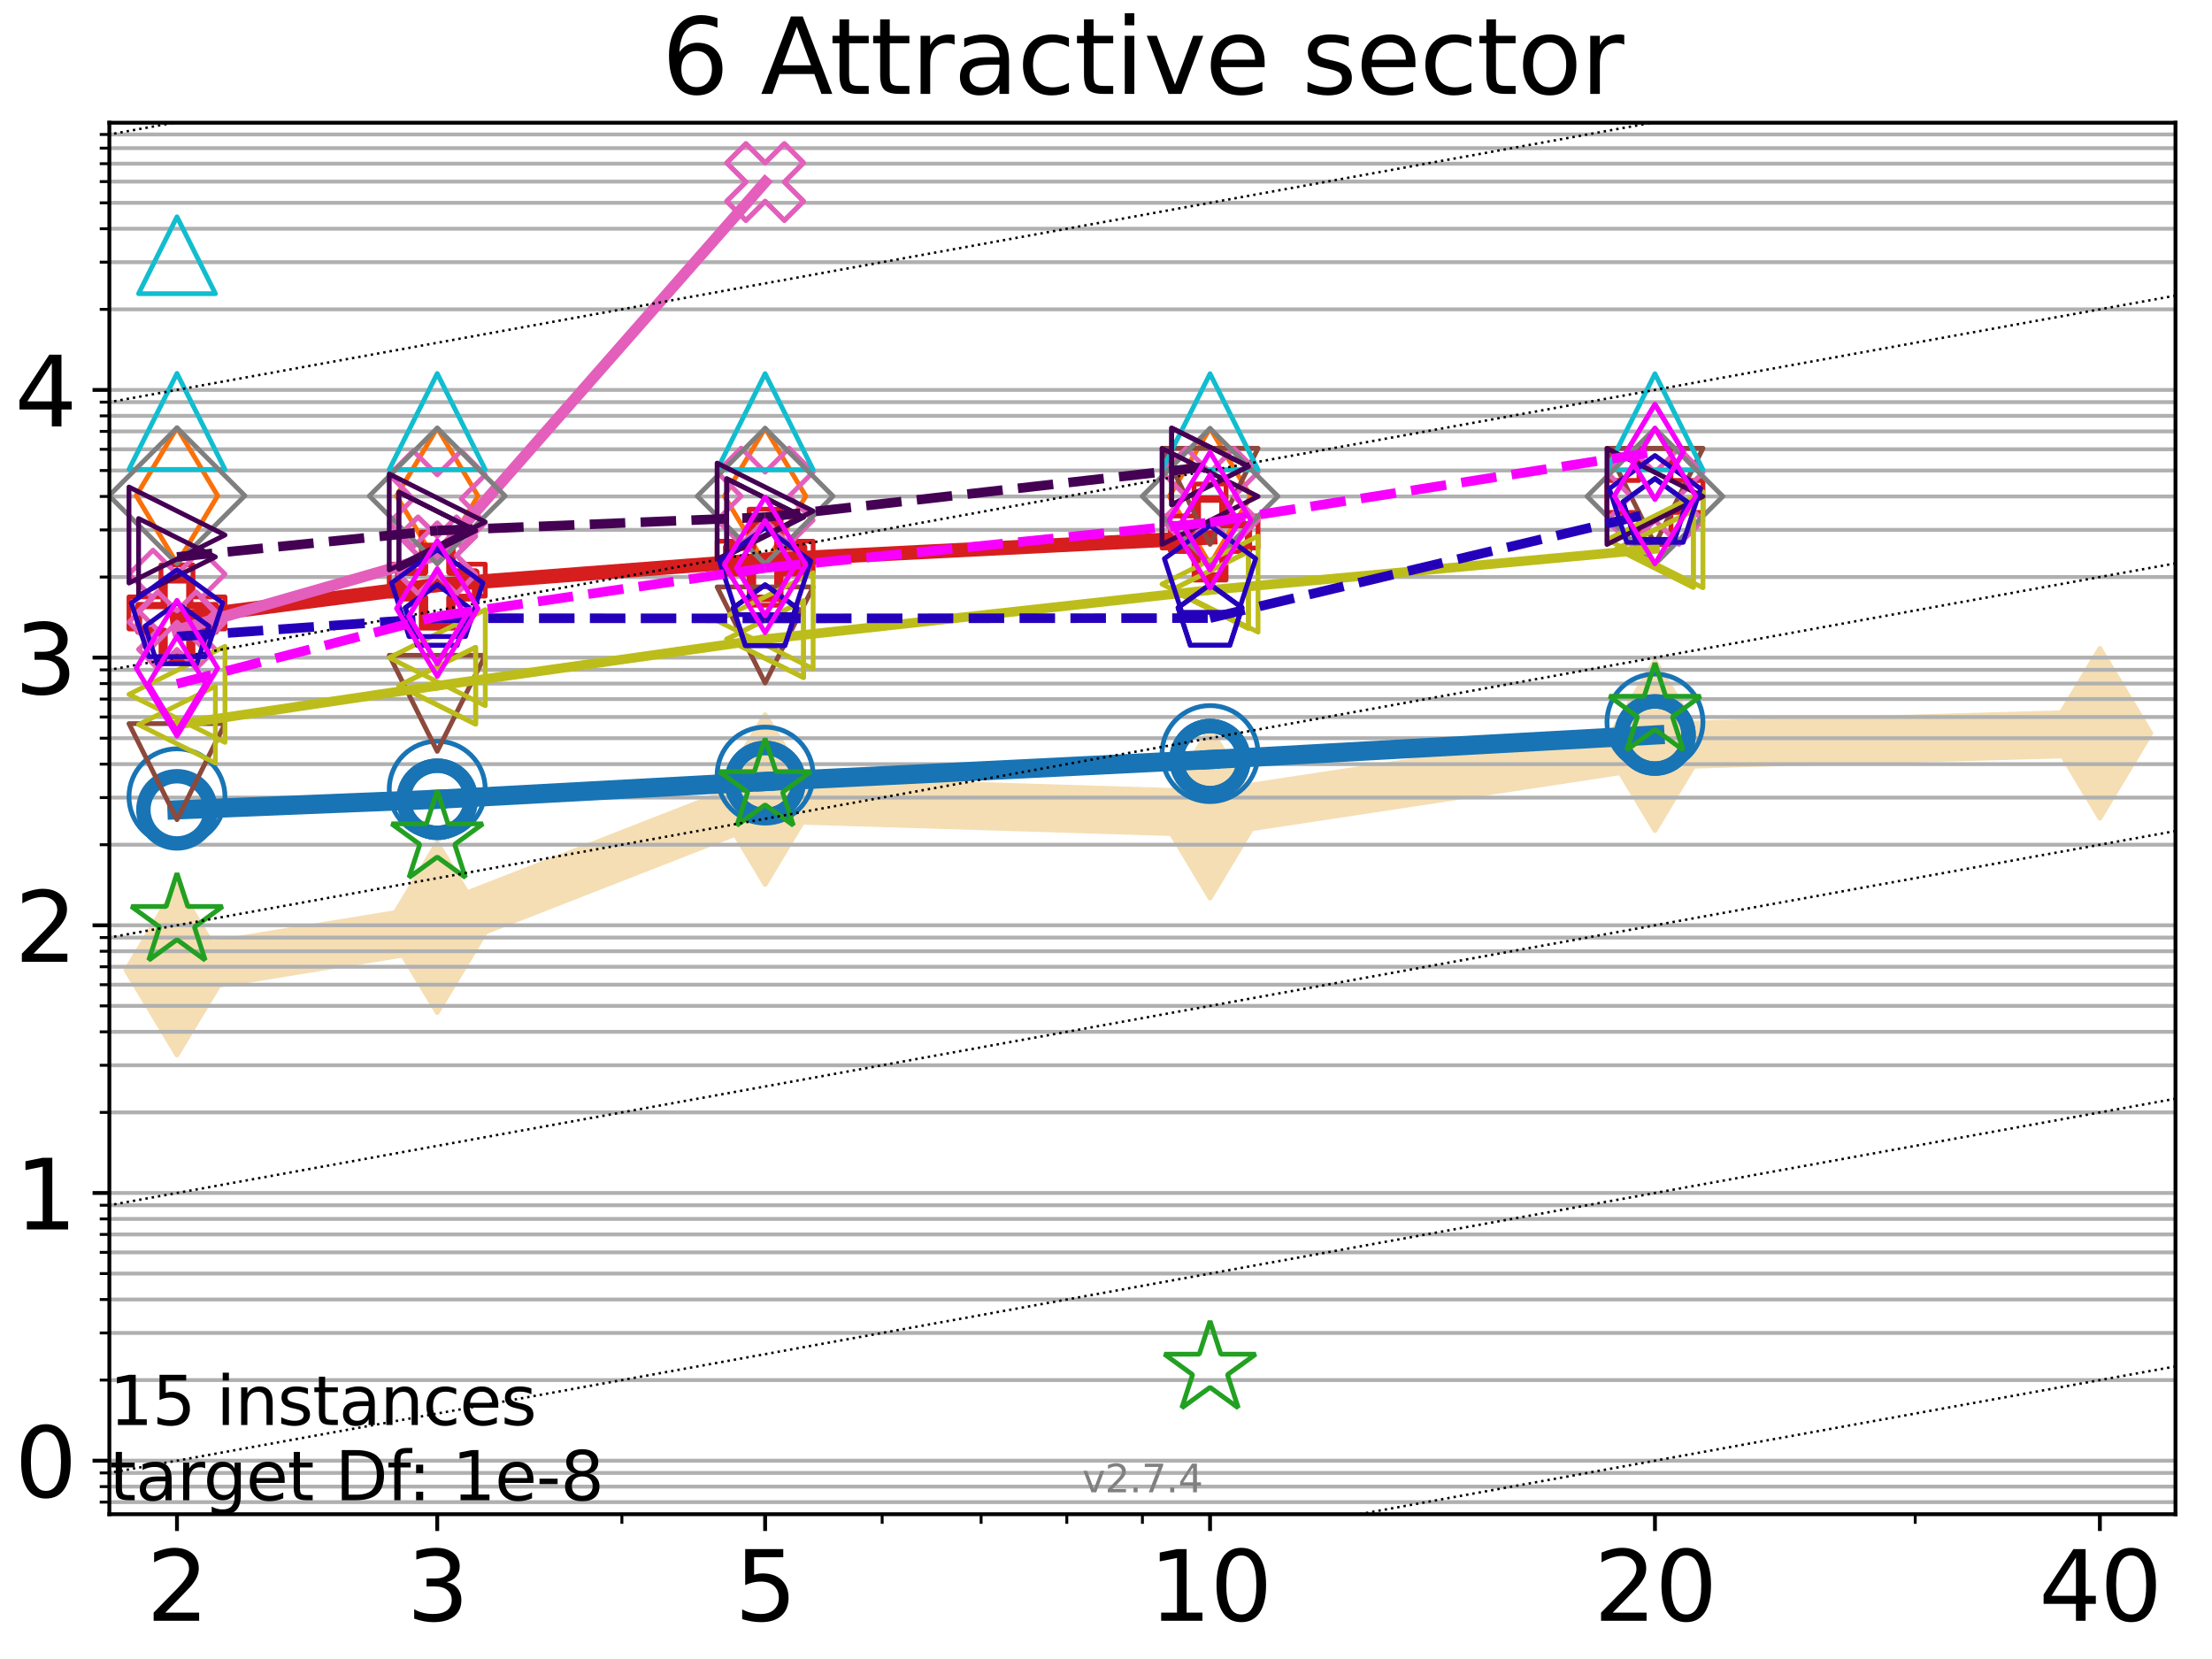 <?xml version="1.0" encoding="utf-8" standalone="no"?>
<!DOCTYPE svg PUBLIC "-//W3C//DTD SVG 1.1//EN"
  "http://www.w3.org/Graphics/SVG/1.1/DTD/svg11.dtd">
<svg xmlns:xlink="http://www.w3.org/1999/xlink" width="460.8pt" height="345.6pt" viewBox="0 0 460.8 345.6" xmlns="http://www.w3.org/2000/svg" version="1.1">
 <defs>
  <style type="text/css">*{stroke-linejoin: round; stroke-linecap: butt}</style>
 </defs>
 <g id="figure_1">
  <g id="patch_1">
   <path d="M 0 345.6 
L 460.8 345.6 
L 460.8 0 
L 0 0 
z
" style="fill: #ffffff"/>
  </g>
  <g id="axes_1">
   <g id="patch_2">
    <path d="M 22.78 315.44 
L 453.192 315.44 
L 453.192 25.56 
L 22.78 25.56 
z
" style="fill: #ffffff"/>
   </g>
   <g id="line2d_1">
    <path d="M 36.868 202.097 
L 91.085 193.246 
L 159.39 166.557 
L 252.074 169.402 
L 344.758 155.334 
L 437.443 152.76 
" clip-path="url(#p2b606de556)" style="fill: none; stroke: #f5deb3; stroke-width: 10; stroke-linecap: square"/>
    <defs>
     <path id="m00a328718a" d="M -0 17.678 
L 10.607 0 
L 0 -17.678 
L -10.607 -0 
z
" style="stroke: #f5deb3; stroke-linejoin: miter"/>
    </defs>
    <g clip-path="url(#p2b606de556)">
     <use xlink:href="#m00a328718a" x="36.868" y="202.097" style="fill: #f5deb3; stroke: #f5deb3; stroke-linejoin: miter"/>
     <use xlink:href="#m00a328718a" x="91.085" y="193.246" style="fill: #f5deb3; stroke: #f5deb3; stroke-linejoin: miter"/>
     <use xlink:href="#m00a328718a" x="159.39" y="166.557" style="fill: #f5deb3; stroke: #f5deb3; stroke-linejoin: miter"/>
     <use xlink:href="#m00a328718a" x="252.074" y="169.402" style="fill: #f5deb3; stroke: #f5deb3; stroke-linejoin: miter"/>
     <use xlink:href="#m00a328718a" x="344.758" y="155.334" style="fill: #f5deb3; stroke: #f5deb3; stroke-linejoin: miter"/>
     <use xlink:href="#m00a328718a" x="437.443" y="152.76" style="fill: #f5deb3; stroke: #f5deb3; stroke-linejoin: miter"/>
    </g>
   </g>
   <g id="matplotlib.axis_1">
    <g id="xtick_1">
     <g id="line2d_2">
      <defs>
       <path id="md3ff5447de" d="M 0 0 
L 0 3.5 
" style="stroke: #000000; stroke-width: 0.8"/>
      </defs>
      <g>
       <use xlink:href="#md3ff5447de" x="36.868" y="315.44" style="stroke: #000000; stroke-width: 0.8"/>
      </g>
     </g>
     <g id="text_1">
      <!-- 2 -->
      <g transform="translate(30.506 337.637) scale(0.2 -0.2)">
       <defs>
        <path id="DejaVuSans-32" d="M 1228 531 
L 3431 531 
L 3431 0 
L 469 0 
L 469 531 
Q 828 903 1448 1529 
Q 2069 2156 2228 2338 
Q 2531 2678 2651 2914 
Q 2772 3150 2772 3378 
Q 2772 3750 2511 3984 
Q 2250 4219 1831 4219 
Q 1534 4219 1204 4116 
Q 875 4013 500 3803 
L 500 4441 
Q 881 4594 1212 4672 
Q 1544 4750 1819 4750 
Q 2544 4750 2975 4387 
Q 3406 4025 3406 3419 
Q 3406 3131 3298 2873 
Q 3191 2616 2906 2266 
Q 2828 2175 2409 1742 
Q 1991 1309 1228 531 
z
" transform="scale(0.016)"/>
       </defs>
       <use xlink:href="#DejaVuSans-32"/>
      </g>
     </g>
    </g>
    <g id="xtick_2">
     <g id="line2d_3">
      <g>
       <use xlink:href="#md3ff5447de" x="91.085" y="315.44" style="stroke: #000000; stroke-width: 0.8"/>
      </g>
     </g>
     <g id="text_2">
      <!-- 3 -->
      <g transform="translate(84.723 337.637) scale(0.2 -0.2)">
       <defs>
        <path id="DejaVuSans-33" d="M 2597 2516 
Q 3050 2419 3304 2112 
Q 3559 1806 3559 1356 
Q 3559 666 3084 287 
Q 2609 -91 1734 -91 
Q 1441 -91 1130 -33 
Q 819 25 488 141 
L 488 750 
Q 750 597 1062 519 
Q 1375 441 1716 441 
Q 2309 441 2620 675 
Q 2931 909 2931 1356 
Q 2931 1769 2642 2001 
Q 2353 2234 1838 2234 
L 1294 2234 
L 1294 2753 
L 1863 2753 
Q 2328 2753 2575 2939 
Q 2822 3125 2822 3475 
Q 2822 3834 2567 4026 
Q 2313 4219 1838 4219 
Q 1578 4219 1281 4162 
Q 984 4106 628 3988 
L 628 4550 
Q 988 4650 1302 4700 
Q 1616 4750 1894 4750 
Q 2613 4750 3031 4423 
Q 3450 4097 3450 3541 
Q 3450 3153 3228 2886 
Q 3006 2619 2597 2516 
z
" transform="scale(0.016)"/>
       </defs>
       <use xlink:href="#DejaVuSans-33"/>
      </g>
     </g>
    </g>
    <g id="xtick_3">
     <g id="line2d_4">
      <g>
       <use xlink:href="#md3ff5447de" x="159.39" y="315.44" style="stroke: #000000; stroke-width: 0.8"/>
      </g>
     </g>
     <g id="text_3">
      <!-- 5 -->
      <g transform="translate(153.028 337.637) scale(0.2 -0.2)">
       <defs>
        <path id="DejaVuSans-35" d="M 691 4666 
L 3169 4666 
L 3169 4134 
L 1269 4134 
L 1269 2991 
Q 1406 3038 1543 3061 
Q 1681 3084 1819 3084 
Q 2600 3084 3056 2656 
Q 3513 2228 3513 1497 
Q 3513 744 3044 326 
Q 2575 -91 1722 -91 
Q 1428 -91 1123 -41 
Q 819 9 494 109 
L 494 744 
Q 775 591 1075 516 
Q 1375 441 1709 441 
Q 2250 441 2565 725 
Q 2881 1009 2881 1497 
Q 2881 1984 2565 2268 
Q 2250 2553 1709 2553 
Q 1456 2553 1204 2497 
Q 953 2441 691 2322 
L 691 4666 
z
" transform="scale(0.016)"/>
       </defs>
       <use xlink:href="#DejaVuSans-35"/>
      </g>
     </g>
    </g>
    <g id="xtick_4">
     <g id="line2d_5">
      <g>
       <use xlink:href="#md3ff5447de" x="252.074" y="315.44" style="stroke: #000000; stroke-width: 0.8"/>
      </g>
     </g>
     <g id="text_4">
      <!-- 10 -->
      <g transform="translate(239.349 337.637) scale(0.2 -0.2)">
       <defs>
        <path id="DejaVuSans-31" d="M 794 531 
L 1825 531 
L 1825 4091 
L 703 3866 
L 703 4441 
L 1819 4666 
L 2450 4666 
L 2450 531 
L 3481 531 
L 3481 0 
L 794 0 
L 794 531 
z
" transform="scale(0.016)"/>
        <path id="DejaVuSans-30" d="M 2034 4250 
Q 1547 4250 1301 3770 
Q 1056 3291 1056 2328 
Q 1056 1369 1301 889 
Q 1547 409 2034 409 
Q 2525 409 2770 889 
Q 3016 1369 3016 2328 
Q 3016 3291 2770 3770 
Q 2525 4250 2034 4250 
z
M 2034 4750 
Q 2819 4750 3233 4129 
Q 3647 3509 3647 2328 
Q 3647 1150 3233 529 
Q 2819 -91 2034 -91 
Q 1250 -91 836 529 
Q 422 1150 422 2328 
Q 422 3509 836 4129 
Q 1250 4750 2034 4750 
z
" transform="scale(0.016)"/>
       </defs>
       <use xlink:href="#DejaVuSans-31"/>
       <use xlink:href="#DejaVuSans-30" transform="translate(63.623 0)"/>
      </g>
     </g>
    </g>
    <g id="xtick_5">
     <g id="line2d_6">
      <g>
       <use xlink:href="#md3ff5447de" x="344.758" y="315.44" style="stroke: #000000; stroke-width: 0.8"/>
      </g>
     </g>
     <g id="text_5">
      <!-- 20 -->
      <g transform="translate(332.033 337.637) scale(0.2 -0.2)">
       <use xlink:href="#DejaVuSans-32"/>
       <use xlink:href="#DejaVuSans-30" transform="translate(63.623 0)"/>
      </g>
     </g>
    </g>
    <g id="xtick_6">
     <g id="line2d_7">
      <g>
       <use xlink:href="#md3ff5447de" x="437.443" y="315.44" style="stroke: #000000; stroke-width: 0.8"/>
      </g>
     </g>
     <g id="text_6">
      <!-- 40 -->
      <g transform="translate(424.718 337.637) scale(0.2 -0.2)">
       <defs>
        <path id="DejaVuSans-34" d="M 2419 4116 
L 825 1625 
L 2419 1625 
L 2419 4116 
z
M 2253 4666 
L 3047 4666 
L 3047 1625 
L 3713 1625 
L 3713 1100 
L 3047 1100 
L 3047 0 
L 2419 0 
L 2419 1100 
L 313 1100 
L 313 1709 
L 2253 4666 
z
" transform="scale(0.016)"/>
       </defs>
       <use xlink:href="#DejaVuSans-34"/>
       <use xlink:href="#DejaVuSans-30" transform="translate(63.623 0)"/>
      </g>
     </g>
    </g>
    <g id="xtick_7">
     <g id="line2d_8">
      <defs>
       <path id="mf9f050442d" d="M 0 0 
L 0 2 
" style="stroke: #000000; stroke-width: 0.6"/>
      </defs>
      <g>
       <use xlink:href="#mf9f050442d" x="129.552" y="315.44" style="stroke: #000000; stroke-width: 0.6"/>
      </g>
     </g>
    </g>
    <g id="xtick_8">
     <g id="line2d_9">
      <g>
       <use xlink:href="#mf9f050442d" x="183.769" y="315.44" style="stroke: #000000; stroke-width: 0.6"/>
      </g>
     </g>
    </g>
    <g id="xtick_9">
     <g id="line2d_10">
      <g>
       <use xlink:href="#mf9f050442d" x="204.381" y="315.44" style="stroke: #000000; stroke-width: 0.6"/>
      </g>
     </g>
    </g>
    <g id="xtick_10">
     <g id="line2d_11">
      <g>
       <use xlink:href="#mf9f050442d" x="222.237" y="315.44" style="stroke: #000000; stroke-width: 0.6"/>
      </g>
     </g>
    </g>
    <g id="xtick_11">
     <g id="line2d_12">
      <g>
       <use xlink:href="#mf9f050442d" x="237.986" y="315.44" style="stroke: #000000; stroke-width: 0.6"/>
      </g>
     </g>
    </g>
    <g id="xtick_12">
     <g id="line2d_13">
      <g>
       <use xlink:href="#mf9f050442d" x="398.975" y="315.44" style="stroke: #000000; stroke-width: 0.6"/>
      </g>
     </g>
    </g>
   </g>
   <g id="matplotlib.axis_2">
    <g id="ytick_1">
     <g id="line2d_14">
      <path d="M 22.78 304.287 
L 453.192 304.287 
" clip-path="url(#p2b606de556)" style="fill: none; stroke: #b0b0b0; stroke-width: 0.8; stroke-linecap: square"/>
     </g>
     <g id="line2d_15">
      <defs>
       <path id="m5d66c893aa" d="M 0 0 
L -3.5 0 
" style="stroke: #000000; stroke-width: 0.8"/>
      </defs>
      <g>
       <use xlink:href="#m5d66c893aa" x="22.78" y="304.287" style="stroke: #000000; stroke-width: 0.8"/>
      </g>
     </g>
     <g id="text_7">
      <!-- 0 -->
      <g transform="translate(3.055 311.885) scale(0.2 -0.2)">
       <use xlink:href="#DejaVuSans-30"/>
      </g>
     </g>
    </g>
    <g id="ytick_2">
     <g id="line2d_16">
      <path d="M 22.78 248.522 
L 453.192 248.522 
" clip-path="url(#p2b606de556)" style="fill: none; stroke: #b0b0b0; stroke-width: 0.8; stroke-linecap: square"/>
     </g>
     <g id="line2d_17">
      <g>
       <use xlink:href="#m5d66c893aa" x="22.78" y="248.522" style="stroke: #000000; stroke-width: 0.8"/>
      </g>
     </g>
     <g id="text_8">
      <!-- 1 -->
      <g transform="translate(3.055 256.12) scale(0.2 -0.2)">
       <use xlink:href="#DejaVuSans-31"/>
      </g>
     </g>
    </g>
    <g id="ytick_3">
     <g id="line2d_18">
      <path d="M 22.78 192.756 
L 453.192 192.756 
" clip-path="url(#p2b606de556)" style="fill: none; stroke: #b0b0b0; stroke-width: 0.8; stroke-linecap: square"/>
     </g>
     <g id="line2d_19">
      <g>
       <use xlink:href="#m5d66c893aa" x="22.78" y="192.756" style="stroke: #000000; stroke-width: 0.8"/>
      </g>
     </g>
     <g id="text_9">
      <!-- 2 -->
      <g transform="translate(3.055 200.355) scale(0.2 -0.2)">
       <use xlink:href="#DejaVuSans-32"/>
      </g>
     </g>
    </g>
    <g id="ytick_4">
     <g id="line2d_20">
      <path d="M 22.78 136.991 
L 453.192 136.991 
" clip-path="url(#p2b606de556)" style="fill: none; stroke: #b0b0b0; stroke-width: 0.8; stroke-linecap: square"/>
     </g>
     <g id="line2d_21">
      <g>
       <use xlink:href="#m5d66c893aa" x="22.78" y="136.991" style="stroke: #000000; stroke-width: 0.8"/>
      </g>
     </g>
     <g id="text_10">
      <!-- 3 -->
      <g transform="translate(3.055 144.59) scale(0.2 -0.2)">
       <use xlink:href="#DejaVuSans-33"/>
      </g>
     </g>
    </g>
    <g id="ytick_5">
     <g id="line2d_22">
      <path d="M 22.78 81.226 
L 453.192 81.226 
" clip-path="url(#p2b606de556)" style="fill: none; stroke: #b0b0b0; stroke-width: 0.8; stroke-linecap: square"/>
     </g>
     <g id="line2d_23">
      <g>
       <use xlink:href="#m5d66c893aa" x="22.78" y="81.226" style="stroke: #000000; stroke-width: 0.8"/>
      </g>
     </g>
     <g id="text_11">
      <!-- 4 -->
      <g transform="translate(3.055 88.824) scale(0.2 -0.2)">
       <use xlink:href="#DejaVuSans-34"/>
      </g>
     </g>
    </g>
    <g id="ytick_6">
     <g id="line2d_24">
      <path d="M 22.78 312.925 
L 453.192 312.925 
" clip-path="url(#p2b606de556)" style="fill: none; stroke: #b0b0b0; stroke-width: 0.8; stroke-linecap: square"/>
     </g>
     <g id="line2d_25">
      <defs>
       <path id="m5689e5c93d" d="M 0 0 
L -2 0 
" style="stroke: #000000; stroke-width: 0.6"/>
      </defs>
      <g>
       <use xlink:href="#m5689e5c93d" x="22.78" y="312.925" style="stroke: #000000; stroke-width: 0.6"/>
      </g>
     </g>
    </g>
    <g id="ytick_7">
     <g id="line2d_26">
      <path d="M 22.78 309.691 
L 453.192 309.691 
" clip-path="url(#p2b606de556)" style="fill: none; stroke: #b0b0b0; stroke-width: 0.8; stroke-linecap: square"/>
     </g>
     <g id="line2d_27">
      <g>
       <use xlink:href="#m5689e5c93d" x="22.78" y="309.691" style="stroke: #000000; stroke-width: 0.6"/>
      </g>
     </g>
    </g>
    <g id="ytick_8">
     <g id="line2d_28">
      <path d="M 22.78 306.839 
L 453.192 306.839 
" clip-path="url(#p2b606de556)" style="fill: none; stroke: #b0b0b0; stroke-width: 0.8; stroke-linecap: square"/>
     </g>
     <g id="line2d_29">
      <g>
       <use xlink:href="#m5689e5c93d" x="22.78" y="306.839" style="stroke: #000000; stroke-width: 0.6"/>
      </g>
     </g>
    </g>
    <g id="ytick_9">
     <g id="line2d_30">
      <path d="M 22.78 287.5 
L 453.192 287.5 
" clip-path="url(#p2b606de556)" style="fill: none; stroke: #b0b0b0; stroke-width: 0.8; stroke-linecap: square"/>
     </g>
     <g id="line2d_31">
      <g>
       <use xlink:href="#m5689e5c93d" x="22.78" y="287.5" style="stroke: #000000; stroke-width: 0.6"/>
      </g>
     </g>
    </g>
    <g id="ytick_10">
     <g id="line2d_32">
      <path d="M 22.78 277.68 
L 453.192 277.68 
" clip-path="url(#p2b606de556)" style="fill: none; stroke: #b0b0b0; stroke-width: 0.8; stroke-linecap: square"/>
     </g>
     <g id="line2d_33">
      <g>
       <use xlink:href="#m5689e5c93d" x="22.78" y="277.68" style="stroke: #000000; stroke-width: 0.6"/>
      </g>
     </g>
    </g>
    <g id="ytick_11">
     <g id="line2d_34">
      <path d="M 22.78 270.713 
L 453.192 270.713 
" clip-path="url(#p2b606de556)" style="fill: none; stroke: #b0b0b0; stroke-width: 0.8; stroke-linecap: square"/>
     </g>
     <g id="line2d_35">
      <g>
       <use xlink:href="#m5689e5c93d" x="22.78" y="270.713" style="stroke: #000000; stroke-width: 0.6"/>
      </g>
     </g>
    </g>
    <g id="ytick_12">
     <g id="line2d_36">
      <path d="M 22.78 265.309 
L 453.192 265.309 
" clip-path="url(#p2b606de556)" style="fill: none; stroke: #b0b0b0; stroke-width: 0.8; stroke-linecap: square"/>
     </g>
     <g id="line2d_37">
      <g>
       <use xlink:href="#m5689e5c93d" x="22.78" y="265.309" style="stroke: #000000; stroke-width: 0.6"/>
      </g>
     </g>
    </g>
    <g id="ytick_13">
     <g id="line2d_38">
      <path d="M 22.78 260.893 
L 453.192 260.893 
" clip-path="url(#p2b606de556)" style="fill: none; stroke: #b0b0b0; stroke-width: 0.8; stroke-linecap: square"/>
     </g>
     <g id="line2d_39">
      <g>
       <use xlink:href="#m5689e5c93d" x="22.78" y="260.893" style="stroke: #000000; stroke-width: 0.6"/>
      </g>
     </g>
    </g>
    <g id="ytick_14">
     <g id="line2d_40">
      <path d="M 22.78 257.16 
L 453.192 257.16 
" clip-path="url(#p2b606de556)" style="fill: none; stroke: #b0b0b0; stroke-width: 0.8; stroke-linecap: square"/>
     </g>
     <g id="line2d_41">
      <g>
       <use xlink:href="#m5689e5c93d" x="22.78" y="257.16" style="stroke: #000000; stroke-width: 0.6"/>
      </g>
     </g>
    </g>
    <g id="ytick_15">
     <g id="line2d_42">
      <path d="M 22.78 253.926 
L 453.192 253.926 
" clip-path="url(#p2b606de556)" style="fill: none; stroke: #b0b0b0; stroke-width: 0.8; stroke-linecap: square"/>
     </g>
     <g id="line2d_43">
      <g>
       <use xlink:href="#m5689e5c93d" x="22.78" y="253.926" style="stroke: #000000; stroke-width: 0.6"/>
      </g>
     </g>
    </g>
    <g id="ytick_16">
     <g id="line2d_44">
      <path d="M 22.78 251.073 
L 453.192 251.073 
" clip-path="url(#p2b606de556)" style="fill: none; stroke: #b0b0b0; stroke-width: 0.8; stroke-linecap: square"/>
     </g>
     <g id="line2d_45">
      <g>
       <use xlink:href="#m5689e5c93d" x="22.78" y="251.073" style="stroke: #000000; stroke-width: 0.6"/>
      </g>
     </g>
    </g>
    <g id="ytick_17">
     <g id="line2d_46">
      <path d="M 22.78 231.735 
L 453.192 231.735 
" clip-path="url(#p2b606de556)" style="fill: none; stroke: #b0b0b0; stroke-width: 0.8; stroke-linecap: square"/>
     </g>
     <g id="line2d_47">
      <g>
       <use xlink:href="#m5689e5c93d" x="22.78" y="231.735" style="stroke: #000000; stroke-width: 0.6"/>
      </g>
     </g>
    </g>
    <g id="ytick_18">
     <g id="line2d_48">
      <path d="M 22.78 221.915 
L 453.192 221.915 
" clip-path="url(#p2b606de556)" style="fill: none; stroke: #b0b0b0; stroke-width: 0.8; stroke-linecap: square"/>
     </g>
     <g id="line2d_49">
      <g>
       <use xlink:href="#m5689e5c93d" x="22.78" y="221.915" style="stroke: #000000; stroke-width: 0.6"/>
      </g>
     </g>
    </g>
    <g id="ytick_19">
     <g id="line2d_50">
      <path d="M 22.78 214.948 
L 453.192 214.948 
" clip-path="url(#p2b606de556)" style="fill: none; stroke: #b0b0b0; stroke-width: 0.8; stroke-linecap: square"/>
     </g>
     <g id="line2d_51">
      <g>
       <use xlink:href="#m5689e5c93d" x="22.78" y="214.948" style="stroke: #000000; stroke-width: 0.6"/>
      </g>
     </g>
    </g>
    <g id="ytick_20">
     <g id="line2d_52">
      <path d="M 22.78 209.543 
L 453.192 209.543 
" clip-path="url(#p2b606de556)" style="fill: none; stroke: #b0b0b0; stroke-width: 0.8; stroke-linecap: square"/>
     </g>
     <g id="line2d_53">
      <g>
       <use xlink:href="#m5689e5c93d" x="22.78" y="209.543" style="stroke: #000000; stroke-width: 0.6"/>
      </g>
     </g>
    </g>
    <g id="ytick_21">
     <g id="line2d_54">
      <path d="M 22.78 205.128 
L 453.192 205.128 
" clip-path="url(#p2b606de556)" style="fill: none; stroke: #b0b0b0; stroke-width: 0.8; stroke-linecap: square"/>
     </g>
     <g id="line2d_55">
      <g>
       <use xlink:href="#m5689e5c93d" x="22.78" y="205.128" style="stroke: #000000; stroke-width: 0.6"/>
      </g>
     </g>
    </g>
    <g id="ytick_22">
     <g id="line2d_56">
      <path d="M 22.78 201.395 
L 453.192 201.395 
" clip-path="url(#p2b606de556)" style="fill: none; stroke: #b0b0b0; stroke-width: 0.8; stroke-linecap: square"/>
     </g>
     <g id="line2d_57">
      <g>
       <use xlink:href="#m5689e5c93d" x="22.78" y="201.395" style="stroke: #000000; stroke-width: 0.6"/>
      </g>
     </g>
    </g>
    <g id="ytick_23">
     <g id="line2d_58">
      <path d="M 22.78 198.161 
L 453.192 198.161 
" clip-path="url(#p2b606de556)" style="fill: none; stroke: #b0b0b0; stroke-width: 0.8; stroke-linecap: square"/>
     </g>
     <g id="line2d_59">
      <g>
       <use xlink:href="#m5689e5c93d" x="22.78" y="198.161" style="stroke: #000000; stroke-width: 0.6"/>
      </g>
     </g>
    </g>
    <g id="ytick_24">
     <g id="line2d_60">
      <path d="M 22.78 195.308 
L 453.192 195.308 
" clip-path="url(#p2b606de556)" style="fill: none; stroke: #b0b0b0; stroke-width: 0.8; stroke-linecap: square"/>
     </g>
     <g id="line2d_61">
      <g>
       <use xlink:href="#m5689e5c93d" x="22.78" y="195.308" style="stroke: #000000; stroke-width: 0.6"/>
      </g>
     </g>
    </g>
    <g id="ytick_25">
     <g id="line2d_62">
      <path d="M 22.78 175.969 
L 453.192 175.969 
" clip-path="url(#p2b606de556)" style="fill: none; stroke: #b0b0b0; stroke-width: 0.8; stroke-linecap: square"/>
     </g>
     <g id="line2d_63">
      <g>
       <use xlink:href="#m5689e5c93d" x="22.78" y="175.969" style="stroke: #000000; stroke-width: 0.6"/>
      </g>
     </g>
    </g>
    <g id="ytick_26">
     <g id="line2d_64">
      <path d="M 22.78 166.15 
L 453.192 166.15 
" clip-path="url(#p2b606de556)" style="fill: none; stroke: #b0b0b0; stroke-width: 0.8; stroke-linecap: square"/>
     </g>
     <g id="line2d_65">
      <g>
       <use xlink:href="#m5689e5c93d" x="22.78" y="166.15" style="stroke: #000000; stroke-width: 0.6"/>
      </g>
     </g>
    </g>
    <g id="ytick_27">
     <g id="line2d_66">
      <path d="M 22.78 159.182 
L 453.192 159.182 
" clip-path="url(#p2b606de556)" style="fill: none; stroke: #b0b0b0; stroke-width: 0.8; stroke-linecap: square"/>
     </g>
     <g id="line2d_67">
      <g>
       <use xlink:href="#m5689e5c93d" x="22.78" y="159.182" style="stroke: #000000; stroke-width: 0.6"/>
      </g>
     </g>
    </g>
    <g id="ytick_28">
     <g id="line2d_68">
      <path d="M 22.78 153.778 
L 453.192 153.778 
" clip-path="url(#p2b606de556)" style="fill: none; stroke: #b0b0b0; stroke-width: 0.8; stroke-linecap: square"/>
     </g>
     <g id="line2d_69">
      <g>
       <use xlink:href="#m5689e5c93d" x="22.78" y="153.778" style="stroke: #000000; stroke-width: 0.6"/>
      </g>
     </g>
    </g>
    <g id="ytick_29">
     <g id="line2d_70">
      <path d="M 22.78 149.363 
L 453.192 149.363 
" clip-path="url(#p2b606de556)" style="fill: none; stroke: #b0b0b0; stroke-width: 0.8; stroke-linecap: square"/>
     </g>
     <g id="line2d_71">
      <g>
       <use xlink:href="#m5689e5c93d" x="22.78" y="149.363" style="stroke: #000000; stroke-width: 0.6"/>
      </g>
     </g>
    </g>
    <g id="ytick_30">
     <g id="line2d_72">
      <path d="M 22.78 145.629 
L 453.192 145.629 
" clip-path="url(#p2b606de556)" style="fill: none; stroke: #b0b0b0; stroke-width: 0.8; stroke-linecap: square"/>
     </g>
     <g id="line2d_73">
      <g>
       <use xlink:href="#m5689e5c93d" x="22.78" y="145.629" style="stroke: #000000; stroke-width: 0.6"/>
      </g>
     </g>
    </g>
    <g id="ytick_31">
     <g id="line2d_74">
      <path d="M 22.78 142.395 
L 453.192 142.395 
" clip-path="url(#p2b606de556)" style="fill: none; stroke: #b0b0b0; stroke-width: 0.8; stroke-linecap: square"/>
     </g>
     <g id="line2d_75">
      <g>
       <use xlink:href="#m5689e5c93d" x="22.78" y="142.395" style="stroke: #000000; stroke-width: 0.6"/>
      </g>
     </g>
    </g>
    <g id="ytick_32">
     <g id="line2d_76">
      <path d="M 22.78 139.543 
L 453.192 139.543 
" clip-path="url(#p2b606de556)" style="fill: none; stroke: #b0b0b0; stroke-width: 0.8; stroke-linecap: square"/>
     </g>
     <g id="line2d_77">
      <g>
       <use xlink:href="#m5689e5c93d" x="22.78" y="139.543" style="stroke: #000000; stroke-width: 0.6"/>
      </g>
     </g>
    </g>
    <g id="ytick_33">
     <g id="line2d_78">
      <path d="M 22.78 120.204 
L 453.192 120.204 
" clip-path="url(#p2b606de556)" style="fill: none; stroke: #b0b0b0; stroke-width: 0.8; stroke-linecap: square"/>
     </g>
     <g id="line2d_79">
      <g>
       <use xlink:href="#m5689e5c93d" x="22.78" y="120.204" style="stroke: #000000; stroke-width: 0.6"/>
      </g>
     </g>
    </g>
    <g id="ytick_34">
     <g id="line2d_80">
      <path d="M 22.78 110.384 
L 453.192 110.384 
" clip-path="url(#p2b606de556)" style="fill: none; stroke: #b0b0b0; stroke-width: 0.8; stroke-linecap: square"/>
     </g>
     <g id="line2d_81">
      <g>
       <use xlink:href="#m5689e5c93d" x="22.78" y="110.384" style="stroke: #000000; stroke-width: 0.6"/>
      </g>
     </g>
    </g>
    <g id="ytick_35">
     <g id="line2d_82">
      <path d="M 22.78 103.417 
L 453.192 103.417 
" clip-path="url(#p2b606de556)" style="fill: none; stroke: #b0b0b0; stroke-width: 0.8; stroke-linecap: square"/>
     </g>
     <g id="line2d_83">
      <g>
       <use xlink:href="#m5689e5c93d" x="22.78" y="103.417" style="stroke: #000000; stroke-width: 0.6"/>
      </g>
     </g>
    </g>
    <g id="ytick_36">
     <g id="line2d_84">
      <path d="M 22.78 98.013 
L 453.192 98.013 
" clip-path="url(#p2b606de556)" style="fill: none; stroke: #b0b0b0; stroke-width: 0.8; stroke-linecap: square"/>
     </g>
     <g id="line2d_85">
      <g>
       <use xlink:href="#m5689e5c93d" x="22.78" y="98.013" style="stroke: #000000; stroke-width: 0.6"/>
      </g>
     </g>
    </g>
    <g id="ytick_37">
     <g id="line2d_86">
      <path d="M 22.78 93.597 
L 453.192 93.597 
" clip-path="url(#p2b606de556)" style="fill: none; stroke: #b0b0b0; stroke-width: 0.8; stroke-linecap: square"/>
     </g>
     <g id="line2d_87">
      <g>
       <use xlink:href="#m5689e5c93d" x="22.78" y="93.597" style="stroke: #000000; stroke-width: 0.6"/>
      </g>
     </g>
    </g>
    <g id="ytick_38">
     <g id="line2d_88">
      <path d="M 22.78 89.864 
L 453.192 89.864 
" clip-path="url(#p2b606de556)" style="fill: none; stroke: #b0b0b0; stroke-width: 0.8; stroke-linecap: square"/>
     </g>
     <g id="line2d_89">
      <g>
       <use xlink:href="#m5689e5c93d" x="22.78" y="89.864" style="stroke: #000000; stroke-width: 0.6"/>
      </g>
     </g>
    </g>
    <g id="ytick_39">
     <g id="line2d_90">
      <path d="M 22.78 86.63 
L 453.192 86.63 
" clip-path="url(#p2b606de556)" style="fill: none; stroke: #b0b0b0; stroke-width: 0.8; stroke-linecap: square"/>
     </g>
     <g id="line2d_91">
      <g>
       <use xlink:href="#m5689e5c93d" x="22.78" y="86.63" style="stroke: #000000; stroke-width: 0.6"/>
      </g>
     </g>
    </g>
    <g id="ytick_40">
     <g id="line2d_92">
      <path d="M 22.78 83.778 
L 453.192 83.778 
" clip-path="url(#p2b606de556)" style="fill: none; stroke: #b0b0b0; stroke-width: 0.8; stroke-linecap: square"/>
     </g>
     <g id="line2d_93">
      <g>
       <use xlink:href="#m5689e5c93d" x="22.78" y="83.778" style="stroke: #000000; stroke-width: 0.6"/>
      </g>
     </g>
    </g>
    <g id="ytick_41">
     <g id="line2d_94">
      <path d="M 22.78 64.439 
L 453.192 64.439 
" clip-path="url(#p2b606de556)" style="fill: none; stroke: #b0b0b0; stroke-width: 0.8; stroke-linecap: square"/>
     </g>
     <g id="line2d_95">
      <g>
       <use xlink:href="#m5689e5c93d" x="22.78" y="64.439" style="stroke: #000000; stroke-width: 0.6"/>
      </g>
     </g>
    </g>
    <g id="ytick_42">
     <g id="line2d_96">
      <path d="M 22.78 54.619 
L 453.192 54.619 
" clip-path="url(#p2b606de556)" style="fill: none; stroke: #b0b0b0; stroke-width: 0.8; stroke-linecap: square"/>
     </g>
     <g id="line2d_97">
      <g>
       <use xlink:href="#m5689e5c93d" x="22.78" y="54.619" style="stroke: #000000; stroke-width: 0.6"/>
      </g>
     </g>
    </g>
    <g id="ytick_43">
     <g id="line2d_98">
      <path d="M 22.78 47.652 
L 453.192 47.652 
" clip-path="url(#p2b606de556)" style="fill: none; stroke: #b0b0b0; stroke-width: 0.8; stroke-linecap: square"/>
     </g>
     <g id="line2d_99">
      <g>
       <use xlink:href="#m5689e5c93d" x="22.78" y="47.652" style="stroke: #000000; stroke-width: 0.6"/>
      </g>
     </g>
    </g>
    <g id="ytick_44">
     <g id="line2d_100">
      <path d="M 22.78 42.248 
L 453.192 42.248 
" clip-path="url(#p2b606de556)" style="fill: none; stroke: #b0b0b0; stroke-width: 0.8; stroke-linecap: square"/>
     </g>
     <g id="line2d_101">
      <g>
       <use xlink:href="#m5689e5c93d" x="22.78" y="42.248" style="stroke: #000000; stroke-width: 0.6"/>
      </g>
     </g>
    </g>
    <g id="ytick_45">
     <g id="line2d_102">
      <path d="M 22.78 37.832 
L 453.192 37.832 
" clip-path="url(#p2b606de556)" style="fill: none; stroke: #b0b0b0; stroke-width: 0.8; stroke-linecap: square"/>
     </g>
     <g id="line2d_103">
      <g>
       <use xlink:href="#m5689e5c93d" x="22.78" y="37.832" style="stroke: #000000; stroke-width: 0.6"/>
      </g>
     </g>
    </g>
    <g id="ytick_46">
     <g id="line2d_104">
      <path d="M 22.78 34.099 
L 453.192 34.099 
" clip-path="url(#p2b606de556)" style="fill: none; stroke: #b0b0b0; stroke-width: 0.8; stroke-linecap: square"/>
     </g>
     <g id="line2d_105">
      <g>
       <use xlink:href="#m5689e5c93d" x="22.78" y="34.099" style="stroke: #000000; stroke-width: 0.6"/>
      </g>
     </g>
    </g>
    <g id="ytick_47">
     <g id="line2d_106">
      <path d="M 22.78 30.865 
L 453.192 30.865 
" clip-path="url(#p2b606de556)" style="fill: none; stroke: #b0b0b0; stroke-width: 0.8; stroke-linecap: square"/>
     </g>
     <g id="line2d_107">
      <g>
       <use xlink:href="#m5689e5c93d" x="22.78" y="30.865" style="stroke: #000000; stroke-width: 0.6"/>
      </g>
     </g>
    </g>
    <g id="ytick_48">
     <g id="line2d_108">
      <path d="M 22.78 28.012 
L 453.192 28.012 
" clip-path="url(#p2b606de556)" style="fill: none; stroke: #b0b0b0; stroke-width: 0.8; stroke-linecap: square"/>
     </g>
     <g id="line2d_109">
      <g>
       <use xlink:href="#m5689e5c93d" x="22.78" y="28.012" style="stroke: #000000; stroke-width: 0.6"/>
      </g>
     </g>
    </g>
   </g>
   <g id="line2d_110">
    <path d="M 36.868 168.701 
L 91.085 166.502 
" clip-path="url(#p2b606de556)" style="fill: none; stroke: #1874b4; stroke-width: 4; stroke-linecap: square"/>
    <defs>
     <path id="mf4ae4482ba" d="M 0 7 
C 1.856 7 3.637 6.262 4.95 4.95 
C 6.262 3.637 7 1.856 7 0 
C 7 -1.856 6.262 -3.637 4.95 -4.95 
C 3.637 -6.262 1.856 -7 0 -7 
C -1.856 -7 -3.637 -6.262 -4.95 -4.95 
C -6.262 -3.637 -7 -1.856 -7 0 
C -7 1.856 -6.262 3.637 -4.95 4.95 
C -3.637 6.262 -1.856 7 0 7 
z
" style="stroke: #1874b4; stroke-width: 3"/>
    </defs>
    <g clip-path="url(#p2b606de556)">
     <use xlink:href="#mf4ae4482ba" x="36.868" y="168.701" style="fill-opacity: 0; stroke: #1874b4; stroke-width: 3"/>
     <use xlink:href="#mf4ae4482ba" x="91.085" y="166.502" style="fill-opacity: 0; stroke: #1874b4; stroke-width: 3"/>
    </g>
   </g>
   <g id="line2d_111">
    <path d="M 91.085 166.502 
L 159.39 162.804 
" clip-path="url(#p2b606de556)" style="fill: none; stroke: #1874b4; stroke-width: 4; stroke-linecap: square"/>
    <g clip-path="url(#p2b606de556)">
     <use xlink:href="#mf4ae4482ba" x="91.085" y="166.502" style="fill-opacity: 0; stroke: #1874b4; stroke-width: 3"/>
     <use xlink:href="#mf4ae4482ba" x="159.39" y="162.804" style="fill-opacity: 0; stroke: #1874b4; stroke-width: 3"/>
    </g>
   </g>
   <g id="line2d_112">
    <path d="M 159.39 162.804 
L 252.074 158.233 
" clip-path="url(#p2b606de556)" style="fill: none; stroke: #1874b4; stroke-width: 4; stroke-linecap: square"/>
    <g clip-path="url(#p2b606de556)">
     <use xlink:href="#mf4ae4482ba" x="159.39" y="162.804" style="fill-opacity: 0; stroke: #1874b4; stroke-width: 3"/>
     <use xlink:href="#mf4ae4482ba" x="252.074" y="158.233" style="fill-opacity: 0; stroke: #1874b4; stroke-width: 3"/>
    </g>
   </g>
   <g id="line2d_113">
    <path d="M 252.074 158.233 
L 344.758 153.113 
" clip-path="url(#p2b606de556)" style="fill: none; stroke: #1874b4; stroke-width: 4; stroke-linecap: square"/>
    <g clip-path="url(#p2b606de556)">
     <use xlink:href="#mf4ae4482ba" x="252.074" y="158.233" style="fill-opacity: 0; stroke: #1874b4; stroke-width: 3"/>
     <use xlink:href="#mf4ae4482ba" x="344.758" y="153.113" style="fill-opacity: 0; stroke: #1874b4; stroke-width: 3"/>
    </g>
   </g>
   <g id="line2d_114">
    <path d="M 344.758 153.113 
" clip-path="url(#p2b606de556)" style="fill: none; stroke: #1874b4; stroke-width: 4; stroke-linecap: square"/>
    <g clip-path="url(#p2b606de556)">
     <use xlink:href="#mf4ae4482ba" x="344.758" y="153.113" style="fill-opacity: 0; stroke: #1874b4; stroke-width: 3"/>
    </g>
   </g>
   <g id="line2d_115"/>
   <g id="line2d_116">
    <defs>
     <path id="m1ea0752c78" d="M 0 10 
C 2.652 10 5.196 8.946 7.071 7.071 
C 8.946 5.196 10 2.652 10 0 
C 10 -2.652 8.946 -5.196 7.071 -7.071 
C 5.196 -8.946 2.652 -10 0 -10 
C -2.652 -10 -5.196 -8.946 -7.071 -7.071 
C -8.946 -5.196 -10 -2.652 -10 0 
C -10 2.652 -8.946 5.196 -7.071 7.071 
C -5.196 8.946 -2.652 10 0 10 
z
" style="stroke: #1874b4"/>
    </defs>
    <g clip-path="url(#p2b606de556)">
     <use xlink:href="#m1ea0752c78" x="36.868" y="165.989" style="fill-opacity: 0; stroke: #1874b4"/>
     <use xlink:href="#m1ea0752c78" x="91.085" y="164.411" style="fill-opacity: 0; stroke: #1874b4"/>
     <use xlink:href="#m1ea0752c78" x="159.39" y="161.467" style="fill-opacity: 0; stroke: #1874b4"/>
     <use xlink:href="#m1ea0752c78" x="252.074" y="156.985" style="fill-opacity: 0; stroke: #1874b4"/>
     <use xlink:href="#m1ea0752c78" x="344.758" y="150.417" style="fill-opacity: 0; stroke: #1874b4"/>
    </g>
   </g>
   <g id="line2d_117"/>
   <g id="line2d_118">
    <defs>
     <path id="m456a9f8252" d="M -0 14.142 
L 8.485 0 
L -0 -14.142 
L -8.485 -0 
z
" style="stroke: #fa7009; stroke-linejoin: miter"/>
    </defs>
    <g clip-path="url(#p2b606de556)">
     <use xlink:href="#m456a9f8252" x="36.868" y="103.263" style="fill-opacity: 0; stroke: #fa7009; stroke-linejoin: miter"/>
     <use xlink:href="#m456a9f8252" x="91.085" y="103.314" style="fill-opacity: 0; stroke: #fa7009; stroke-linejoin: miter"/>
     <use xlink:href="#m456a9f8252" x="159.39" y="103.356" style="fill-opacity: 0; stroke: #fa7009; stroke-linejoin: miter"/>
     <use xlink:href="#m456a9f8252" x="252.074" y="103.386" style="fill-opacity: 0; stroke: #fa7009; stroke-linejoin: miter"/>
     <use xlink:href="#m456a9f8252" x="344.758" y="103.402" style="fill-opacity: 0; stroke: #fa7009; stroke-linejoin: miter"/>
    </g>
   </g>
   <g id="line2d_119"/>
   <g id="line2d_120">
    <defs>
     <path id="mb5d92523c7" d="M 0 -10 
L -2.245 -3.09 
L -9.511 -3.09 
L -3.633 1.18 
L -5.878 8.09 
L -0 3.82 
L 5.878 8.09 
L 3.633 1.18 
L 9.511 -3.09 
L 2.245 -3.09 
z
" style="stroke: #22a022; stroke-linejoin: bevel"/>
    </defs>
    <g clip-path="url(#p2b606de556)">
     <use xlink:href="#mb5d92523c7" x="36.868" y="191.923" style="fill-opacity: 0; stroke: #22a022; stroke-linejoin: bevel"/>
     <use xlink:href="#mb5d92523c7" x="91.085" y="174.711" style="fill-opacity: 0; stroke: #22a022; stroke-linejoin: bevel"/>
     <use xlink:href="#mb5d92523c7" x="159.39" y="163.841" style="fill-opacity: 0; stroke: #22a022; stroke-linejoin: bevel"/>
     <use xlink:href="#mb5d92523c7" x="252.074" y="285.192" style="fill-opacity: 0; stroke: #22a022; stroke-linejoin: bevel"/>
     <use xlink:href="#mb5d92523c7" x="344.758" y="148.141" style="fill-opacity: 0; stroke: #22a022; stroke-linejoin: bevel"/>
    </g>
   </g>
   <g id="line2d_121">
    <path d="M 36.868 128.814 
L 91.085 121.853 
" clip-path="url(#p2b606de556)" style="fill: none; stroke: #d61e1f; stroke-width: 3; stroke-linecap: square"/>
    <defs>
     <path id="mdd1cc7da65" d="M -2.667 8 
L 2.667 8 
L 2.667 2.667 
L 8 2.667 
L 8 -2.667 
L 2.667 -2.667 
L 2.667 -8 
L -2.667 -8 
L -2.667 -2.667 
L -8 -2.667 
L -8 2.667 
L -2.667 2.667 
z
" style="stroke: #d61e1f; stroke-width: 1.5; stroke-linejoin: miter"/>
    </defs>
    <g clip-path="url(#p2b606de556)">
     <use xlink:href="#mdd1cc7da65" x="36.868" y="128.814" style="fill-opacity: 0; stroke: #d61e1f; stroke-width: 1.5; stroke-linejoin: miter"/>
     <use xlink:href="#mdd1cc7da65" x="91.085" y="121.853" style="fill-opacity: 0; stroke: #d61e1f; stroke-width: 1.5; stroke-linejoin: miter"/>
    </g>
   </g>
   <g id="line2d_122">
    <path d="M 91.085 121.853 
L 159.39 116.631 
" clip-path="url(#p2b606de556)" style="fill: none; stroke: #d61e1f; stroke-width: 3; stroke-linecap: square"/>
    <g clip-path="url(#p2b606de556)">
     <use xlink:href="#mdd1cc7da65" x="91.085" y="121.853" style="fill-opacity: 0; stroke: #d61e1f; stroke-width: 1.5; stroke-linejoin: miter"/>
     <use xlink:href="#mdd1cc7da65" x="159.39" y="116.631" style="fill-opacity: 0; stroke: #d61e1f; stroke-width: 1.5; stroke-linejoin: miter"/>
    </g>
   </g>
   <g id="line2d_123">
    <path d="M 159.39 116.631 
L 252.074 111.973 
" clip-path="url(#p2b606de556)" style="fill: none; stroke: #d61e1f; stroke-width: 3; stroke-linecap: square"/>
    <g clip-path="url(#p2b606de556)">
     <use xlink:href="#mdd1cc7da65" x="159.39" y="116.631" style="fill-opacity: 0; stroke: #d61e1f; stroke-width: 1.5; stroke-linejoin: miter"/>
     <use xlink:href="#mdd1cc7da65" x="252.074" y="111.973" style="fill-opacity: 0; stroke: #d61e1f; stroke-width: 1.5; stroke-linejoin: miter"/>
    </g>
   </g>
   <g id="line2d_124">
    <path d="M 252.074 111.973 
" clip-path="url(#p2b606de556)" style="fill: none; stroke: #d61e1f; stroke-width: 3; stroke-linecap: square"/>
    <g clip-path="url(#p2b606de556)">
     <use xlink:href="#mdd1cc7da65" x="252.074" y="111.973" style="fill-opacity: 0; stroke: #d61e1f; stroke-width: 1.5; stroke-linejoin: miter"/>
    </g>
   </g>
   <g id="line2d_125"/>
   <g id="line2d_126">
    <defs>
     <path id="mc5cac6b329" d="M -3.333 10 
L 3.333 10 
L 3.333 3.333 
L 10 3.333 
L 10 -3.333 
L 3.333 -3.333 
L 3.333 -10 
L -3.333 -10 
L -3.333 -3.333 
L -10 -3.333 
L -10 3.333 
L -3.333 3.333 
z
" style="stroke: #d61e1f; stroke-linejoin: miter"/>
    </defs>
    <g clip-path="url(#p2b606de556)">
     <use xlink:href="#mc5cac6b329" x="36.868" y="127.685" style="fill-opacity: 0; stroke: #d61e1f; stroke-linejoin: miter"/>
     <use xlink:href="#mc5cac6b329" x="91.085" y="120.859" style="fill-opacity: 0; stroke: #d61e1f; stroke-linejoin: miter"/>
     <use xlink:href="#mc5cac6b329" x="159.39" y="116.081" style="fill-opacity: 0; stroke: #d61e1f; stroke-linejoin: miter"/>
     <use xlink:href="#mc5cac6b329" x="252.074" y="110.826" style="fill-opacity: 0; stroke: #d61e1f; stroke-linejoin: miter"/>
     <use xlink:href="#mc5cac6b329" x="344.758" y="103.417" style="fill-opacity: 0; stroke: #d61e1f; stroke-linejoin: miter"/>
    </g>
   </g>
   <g id="line2d_127"/>
   <g id="line2d_128">
    <defs>
     <path id="m57d1cfd45b" d="M -0 10 
L 10 -10 
L -10 -10 
z
" style="stroke: #8c493c; stroke-linejoin: miter"/>
    </defs>
    <g clip-path="url(#p2b606de556)">
     <use xlink:href="#m57d1cfd45b" x="36.868" y="160.745" style="fill-opacity: 0; stroke: #8c493c; stroke-linejoin: miter"/>
     <use xlink:href="#m57d1cfd45b" x="91.085" y="146.51" style="fill-opacity: 0; stroke: #8c493c; stroke-linejoin: miter"/>
     <use xlink:href="#m57d1cfd45b" x="159.39" y="132.275" style="fill-opacity: 0; stroke: #8c493c; stroke-linejoin: miter"/>
     <use xlink:href="#m57d1cfd45b" x="252.074" y="103.387" style="fill-opacity: 0; stroke: #8c493c; stroke-linejoin: miter"/>
     <use xlink:href="#m57d1cfd45b" x="344.758" y="103.387" style="fill-opacity: 0; stroke: #8c493c; stroke-linejoin: miter"/>
    </g>
   </g>
   <g id="line2d_129">
    <path d="M 36.868 131.276 
L 91.085 115.706 
" clip-path="url(#p2b606de556)" style="fill: none; stroke: #e35fbb; stroke-width: 2.333; stroke-linecap: square"/>
    <defs>
     <path id="m49674ad20b" d="M -4 8 
L 0 4 
L 4 8 
L 8 4 
L 4 0 
L 8 -4 
L 4 -8 
L 0 -4 
L -4 -8 
L -8 -4 
L -4 0 
L -8 4 
z
" style="stroke: #e35fbb; stroke-linejoin: miter"/>
    </defs>
    <g clip-path="url(#p2b606de556)">
     <use xlink:href="#m49674ad20b" x="36.868" y="131.276" style="fill-opacity: 0; stroke: #e35fbb; stroke-linejoin: miter"/>
     <use xlink:href="#m49674ad20b" x="91.085" y="115.706" style="fill-opacity: 0; stroke: #e35fbb; stroke-linejoin: miter"/>
    </g>
   </g>
   <g id="line2d_130">
    <path d="M 91.085 115.706 
L 159.39 37.923 
" clip-path="url(#p2b606de556)" style="fill: none; stroke: #e35fbb; stroke-width: 2.333; stroke-linecap: square"/>
    <g clip-path="url(#p2b606de556)">
     <use xlink:href="#m49674ad20b" x="91.085" y="115.706" style="fill-opacity: 0; stroke: #e35fbb; stroke-linejoin: miter"/>
     <use xlink:href="#m49674ad20b" x="159.39" y="37.923" style="fill-opacity: 0; stroke: #e35fbb; stroke-linejoin: miter"/>
    </g>
   </g>
   <g id="line2d_131">
    <path d="M 159.39 37.923 
" clip-path="url(#p2b606de556)" style="fill: none; stroke: #e35fbb; stroke-width: 2.333; stroke-linecap: square"/>
    <g clip-path="url(#p2b606de556)">
     <use xlink:href="#m49674ad20b" x="159.39" y="37.923" style="fill-opacity: 0; stroke: #e35fbb; stroke-linejoin: miter"/>
    </g>
   </g>
   <g id="line2d_132"/>
   <g id="line2d_133">
    <defs>
     <path id="mc854e58c02" d="M -5 10 
L 0 5 
L 5 10 
L 10 5 
L 5 0 
L 10 -5 
L 5 -10 
L 0 -5 
L -5 -10 
L -10 -5 
L -5 0 
L -10 5 
z
" style="stroke: #e35fbb; stroke-linejoin: miter"/>
    </defs>
    <g clip-path="url(#p2b606de556)">
     <use xlink:href="#mc854e58c02" x="36.868" y="124.6" style="fill-opacity: 0; stroke: #e35fbb; stroke-linejoin: miter"/>
     <use xlink:href="#mc854e58c02" x="91.085" y="103.919" style="fill-opacity: 0; stroke: #e35fbb; stroke-linejoin: miter"/>
     <use xlink:href="#mc854e58c02" x="159.39" y="103.356" style="fill-opacity: 0; stroke: #e35fbb; stroke-linejoin: miter"/>
     <use xlink:href="#mc854e58c02" x="252.074" y="103.386" style="fill-opacity: 0; stroke: #e35fbb; stroke-linejoin: miter"/>
     <use xlink:href="#mc854e58c02" x="344.758" y="103.402" style="fill-opacity: 0; stroke: #e35fbb; stroke-linejoin: miter"/>
    </g>
   </g>
   <g id="line2d_134">
    <path d="M 36.868 53.172 
" clip-path="url(#p2b606de556)" style="fill: none; stroke: #11bdcf; stroke-width: 2; stroke-linecap: square"/>
    <defs>
     <path id="m9e01357f45" d="M 0 -8 
L -8 8 
L 8 8 
z
" style="stroke: #11bdcf; stroke-linejoin: miter"/>
    </defs>
    <g clip-path="url(#p2b606de556)">
     <use xlink:href="#m9e01357f45" x="36.868" y="53.172" style="fill-opacity: 0; stroke: #11bdcf; stroke-linejoin: miter"/>
    </g>
   </g>
   <g id="line2d_135"/>
   <g id="line2d_136">
    <defs>
     <path id="mdf7680d4e9" d="M 0 -10 
L -10 10 
L 10 10 
z
" style="stroke: #11bdcf; stroke-linejoin: miter"/>
    </defs>
    <g clip-path="url(#p2b606de556)">
     <use xlink:href="#mdf7680d4e9" x="36.868" y="87.791" style="fill-opacity: 0; stroke: #11bdcf; stroke-linejoin: miter"/>
     <use xlink:href="#mdf7680d4e9" x="91.085" y="87.818" style="fill-opacity: 0; stroke: #11bdcf; stroke-linejoin: miter"/>
     <use xlink:href="#mdf7680d4e9" x="159.39" y="87.84" style="fill-opacity: 0; stroke: #11bdcf; stroke-linejoin: miter"/>
     <use xlink:href="#mdf7680d4e9" x="252.074" y="87.856" style="fill-opacity: 0; stroke: #11bdcf; stroke-linejoin: miter"/>
     <use xlink:href="#mdf7680d4e9" x="344.758" y="87.864" style="fill-opacity: 0; stroke: #11bdcf; stroke-linejoin: miter"/>
    </g>
   </g>
   <g id="line2d_137"/>
   <g id="line2d_138">
    <defs>
     <path id="m0ead5361d1" d="M -0 14.142 
L 14.142 0 
L 0 -14.142 
L -14.142 -0 
z
" style="stroke: #7f7f7f; stroke-linejoin: miter"/>
    </defs>
    <g clip-path="url(#p2b606de556)">
     <use xlink:href="#m0ead5361d1" x="36.868" y="103.263" style="fill-opacity: 0; stroke: #7f7f7f; stroke-linejoin: miter"/>
     <use xlink:href="#m0ead5361d1" x="91.085" y="103.314" style="fill-opacity: 0; stroke: #7f7f7f; stroke-linejoin: miter"/>
     <use xlink:href="#m0ead5361d1" x="159.39" y="103.356" style="fill-opacity: 0; stroke: #7f7f7f; stroke-linejoin: miter"/>
     <use xlink:href="#m0ead5361d1" x="252.074" y="103.386" style="fill-opacity: 0; stroke: #7f7f7f; stroke-linejoin: miter"/>
     <use xlink:href="#m0ead5361d1" x="344.758" y="103.402" style="fill-opacity: 0; stroke: #7f7f7f; stroke-linejoin: miter"/>
    </g>
   </g>
   <g id="line2d_139">
    <path d="M 36.868 150.944 
L 91.085 142.851 
" clip-path="url(#p2b606de556)" style="fill: none; stroke: #bcbd1a; stroke-width: 2; stroke-linecap: square"/>
    <defs>
     <path id="m0f08e25a7e" d="M -8 -0 
L 8 8 
L 8 -8 
z
" style="stroke: #bcbd1a; stroke-linejoin: miter"/>
    </defs>
    <g clip-path="url(#p2b606de556)">
     <use xlink:href="#m0f08e25a7e" x="36.868" y="150.944" style="fill-opacity: 0; stroke: #bcbd1a; stroke-linejoin: miter"/>
     <use xlink:href="#m0f08e25a7e" x="91.085" y="142.851" style="fill-opacity: 0; stroke: #bcbd1a; stroke-linejoin: miter"/>
    </g>
   </g>
   <g id="line2d_140">
    <path d="M 91.085 142.851 
L 159.39 133.146 
" clip-path="url(#p2b606de556)" style="fill: none; stroke: #bcbd1a; stroke-width: 2; stroke-linecap: square"/>
    <g clip-path="url(#p2b606de556)">
     <use xlink:href="#m0f08e25a7e" x="91.085" y="142.851" style="fill-opacity: 0; stroke: #bcbd1a; stroke-linejoin: miter"/>
     <use xlink:href="#m0f08e25a7e" x="159.39" y="133.146" style="fill-opacity: 0; stroke: #bcbd1a; stroke-linejoin: miter"/>
    </g>
   </g>
   <g id="line2d_141">
    <path d="M 159.39 133.146 
L 252.074 122.906 
" clip-path="url(#p2b606de556)" style="fill: none; stroke: #bcbd1a; stroke-width: 2; stroke-linecap: square"/>
    <g clip-path="url(#p2b606de556)">
     <use xlink:href="#m0f08e25a7e" x="159.39" y="133.146" style="fill-opacity: 0; stroke: #bcbd1a; stroke-linejoin: miter"/>
     <use xlink:href="#m0f08e25a7e" x="252.074" y="122.906" style="fill-opacity: 0; stroke: #bcbd1a; stroke-linejoin: miter"/>
    </g>
   </g>
   <g id="line2d_142">
    <path d="M 252.074 122.906 
L 344.758 114.347 
" clip-path="url(#p2b606de556)" style="fill: none; stroke: #bcbd1a; stroke-width: 2; stroke-linecap: square"/>
    <g clip-path="url(#p2b606de556)">
     <use xlink:href="#m0f08e25a7e" x="252.074" y="122.906" style="fill-opacity: 0; stroke: #bcbd1a; stroke-linejoin: miter"/>
     <use xlink:href="#m0f08e25a7e" x="344.758" y="114.347" style="fill-opacity: 0; stroke: #bcbd1a; stroke-linejoin: miter"/>
    </g>
   </g>
   <g id="line2d_143">
    <path d="M 344.758 114.347 
" clip-path="url(#p2b606de556)" style="fill: none; stroke: #bcbd1a; stroke-width: 2; stroke-linecap: square"/>
    <g clip-path="url(#p2b606de556)">
     <use xlink:href="#m0f08e25a7e" x="344.758" y="114.347" style="fill-opacity: 0; stroke: #bcbd1a; stroke-linejoin: miter"/>
    </g>
   </g>
   <g id="line2d_144"/>
   <g id="line2d_145">
    <defs>
     <path id="mf6eb5f9429" d="M -10 -0 
L 10 10 
L 10 -10 
z
" style="stroke: #bcbd1a; stroke-linejoin: miter"/>
    </defs>
    <g clip-path="url(#p2b606de556)">
     <use xlink:href="#mf6eb5f9429" x="36.868" y="144.646" style="fill-opacity: 0; stroke: #bcbd1a; stroke-linejoin: miter"/>
     <use xlink:href="#mf6eb5f9429" x="91.085" y="137.007" style="fill-opacity: 0; stroke: #bcbd1a; stroke-linejoin: miter"/>
     <use xlink:href="#mf6eb5f9429" x="159.39" y="129.321" style="fill-opacity: 0; stroke: #bcbd1a; stroke-linejoin: miter"/>
     <use xlink:href="#mf6eb5f9429" x="252.074" y="121.677" style="fill-opacity: 0; stroke: #bcbd1a; stroke-linejoin: miter"/>
     <use xlink:href="#mf6eb5f9429" x="344.758" y="112.435" style="fill-opacity: 0; stroke: #bcbd1a; stroke-linejoin: miter"/>
    </g>
   </g>
   <g id="line2d_146"/>
   <g id="line2d_147">
    <path d="M 111.14 346.6 
L 461.8 283.088 
" clip-path="url(#p2b606de556)" style="fill: none; stroke-dasharray: 0.5,0.825; stroke-dashoffset: 0; stroke: #000000; stroke-width: 0.5"/>
   </g>
   <g id="line2d_148">
    <path d="M -1 311.146 
L 461.8 227.323 
" clip-path="url(#p2b606de556)" style="fill: none; stroke-dasharray: 0.5,0.825; stroke-dashoffset: 0; stroke: #000000; stroke-width: 0.5"/>
   </g>
   <g id="line2d_149">
    <path d="M -1 255.38 
L 461.8 171.558 
" clip-path="url(#p2b606de556)" style="fill: none; stroke-dasharray: 0.5,0.825; stroke-dashoffset: 0; stroke: #000000; stroke-width: 0.5"/>
   </g>
   <g id="line2d_150">
    <path d="M -1 199.615 
L 461.8 115.793 
" clip-path="url(#p2b606de556)" style="fill: none; stroke-dasharray: 0.5,0.825; stroke-dashoffset: 0; stroke: #000000; stroke-width: 0.5"/>
   </g>
   <g id="line2d_151">
    <path d="M -1 143.85 
L 461.8 60.027 
" clip-path="url(#p2b606de556)" style="fill: none; stroke-dasharray: 0.5,0.825; stroke-dashoffset: 0; stroke: #000000; stroke-width: 0.5"/>
   </g>
   <g id="line2d_152">
    <path d="M -1 88.085 
L 461.8 4.262 
" clip-path="url(#p2b606de556)" style="fill: none; stroke-dasharray: 0.5,0.825; stroke-dashoffset: 0; stroke: #000000; stroke-width: 0.5"/>
   </g>
   <g id="line2d_153">
    <path d="M -1 32.319 
L 182.963 -1 
" clip-path="url(#p2b606de556)" style="fill: none; stroke-dasharray: 0.5,0.825; stroke-dashoffset: 0; stroke: #000000; stroke-width: 0.5"/>
   </g>
   <g id="line2d_154">
    <path clip-path="url(#p2b606de556)" style="fill: none; stroke-dasharray: 0.5,0.825; stroke-dashoffset: 0; stroke: #000000; stroke-width: 0.5"/>
   </g>
   <g id="line2d_155">
    <path clip-path="url(#p2b606de556)" style="fill: none; stroke-dasharray: 0.5,0.825; stroke-dashoffset: 0; stroke: #000000; stroke-width: 0.5"/>
   </g>
   <g id="line2d_156">
    <path d="M 36.868 116.023 
L 91.085 110.529 
" clip-path="url(#p2b606de556)" style="fill: none; stroke-dasharray: 7.4,3.2; stroke-dashoffset: 0; stroke: #440154; stroke-width: 2"/>
    <defs>
     <path id="m4e2e9bdced" d="M 8 0 
L -8 -8 
L -8 8 
z
" style="stroke: #440154; stroke-linejoin: miter"/>
    </defs>
    <g clip-path="url(#p2b606de556)">
     <use xlink:href="#m4e2e9bdced" x="36.868" y="116.023" style="fill-opacity: 0; stroke: #440154; stroke-linejoin: miter"/>
     <use xlink:href="#m4e2e9bdced" x="91.085" y="110.529" style="fill-opacity: 0; stroke: #440154; stroke-linejoin: miter"/>
    </g>
   </g>
   <g id="line2d_157">
    <path d="M 91.085 110.529 
L 159.39 107.731 
" clip-path="url(#p2b606de556)" style="fill: none; stroke-dasharray: 7.4,3.2; stroke-dashoffset: 0; stroke: #440154; stroke-width: 2"/>
    <g clip-path="url(#p2b606de556)">
     <use xlink:href="#m4e2e9bdced" x="91.085" y="110.529" style="fill-opacity: 0; stroke: #440154; stroke-linejoin: miter"/>
     <use xlink:href="#m4e2e9bdced" x="159.39" y="107.731" style="fill-opacity: 0; stroke: #440154; stroke-linejoin: miter"/>
    </g>
   </g>
   <g id="line2d_158">
    <path d="M 159.39 107.731 
L 252.074 97.162 
" clip-path="url(#p2b606de556)" style="fill: none; stroke-dasharray: 7.4,3.2; stroke-dashoffset: 0; stroke: #440154; stroke-width: 2"/>
    <g clip-path="url(#p2b606de556)">
     <use xlink:href="#m4e2e9bdced" x="159.39" y="107.731" style="fill-opacity: 0; stroke: #440154; stroke-linejoin: miter"/>
     <use xlink:href="#m4e2e9bdced" x="252.074" y="97.162" style="fill-opacity: 0; stroke: #440154; stroke-linejoin: miter"/>
    </g>
   </g>
   <g id="line2d_159">
    <path d="M 252.074 97.162 
" clip-path="url(#p2b606de556)" style="fill: none; stroke-dasharray: 7.4,3.2; stroke-dashoffset: 0; stroke: #440154; stroke-width: 2"/>
    <g clip-path="url(#p2b606de556)">
     <use xlink:href="#m4e2e9bdced" x="252.074" y="97.162" style="fill-opacity: 0; stroke: #440154; stroke-linejoin: miter"/>
    </g>
   </g>
   <g id="line2d_160"/>
   <g id="line2d_161">
    <defs>
     <path id="m107b352e59" d="M 10 0 
L -10 -10 
L -10 10 
z
" style="stroke: #440154; stroke-linejoin: miter"/>
    </defs>
    <g clip-path="url(#p2b606de556)">
     <use xlink:href="#m107b352e59" x="36.868" y="111.457" style="fill-opacity: 0; stroke: #440154; stroke-linejoin: miter"/>
     <use xlink:href="#m107b352e59" x="91.085" y="108.736" style="fill-opacity: 0; stroke: #440154; stroke-linejoin: miter"/>
     <use xlink:href="#m107b352e59" x="159.39" y="106.471" style="fill-opacity: 0; stroke: #440154; stroke-linejoin: miter"/>
     <use xlink:href="#m107b352e59" x="252.074" y="103.416" style="fill-opacity: 0; stroke: #440154; stroke-linejoin: miter"/>
     <use xlink:href="#m107b352e59" x="344.758" y="103.417" style="fill-opacity: 0; stroke: #440154; stroke-linejoin: miter"/>
    </g>
   </g>
   <g id="line2d_162">
    <path d="M 36.868 132.607 
L 91.085 128.777 
" clip-path="url(#p2b606de556)" style="fill: none; stroke-dasharray: 7.4,3.2; stroke-dashoffset: 0; stroke: #2500bb; stroke-width: 2"/>
    <defs>
     <path id="mcfd63f0e55" d="M 0 -7 
L -6.657 -2.163 
L -4.114 5.663 
L 4.114 5.663 
L 6.657 -2.163 
z
" style="stroke: #2500bb; stroke-linejoin: miter"/>
    </defs>
    <g clip-path="url(#p2b606de556)">
     <use xlink:href="#mcfd63f0e55" x="36.868" y="132.607" style="fill-opacity: 0; stroke: #2500bb; stroke-linejoin: miter"/>
     <use xlink:href="#mcfd63f0e55" x="91.085" y="128.777" style="fill-opacity: 0; stroke: #2500bb; stroke-linejoin: miter"/>
    </g>
   </g>
   <g id="line2d_163">
    <path d="M 91.085 128.777 
L 159.39 128.825 
" clip-path="url(#p2b606de556)" style="fill: none; stroke-dasharray: 7.4,3.2; stroke-dashoffset: 0; stroke: #2500bb; stroke-width: 2"/>
    <g clip-path="url(#p2b606de556)">
     <use xlink:href="#mcfd63f0e55" x="91.085" y="128.777" style="fill-opacity: 0; stroke: #2500bb; stroke-linejoin: miter"/>
     <use xlink:href="#mcfd63f0e55" x="159.39" y="128.825" style="fill-opacity: 0; stroke: #2500bb; stroke-linejoin: miter"/>
    </g>
   </g>
   <g id="line2d_164">
    <path d="M 159.39 128.825 
L 252.074 128.76 
" clip-path="url(#p2b606de556)" style="fill: none; stroke-dasharray: 7.4,3.2; stroke-dashoffset: 0; stroke: #2500bb; stroke-width: 2"/>
    <g clip-path="url(#p2b606de556)">
     <use xlink:href="#mcfd63f0e55" x="159.39" y="128.825" style="fill-opacity: 0; stroke: #2500bb; stroke-linejoin: miter"/>
     <use xlink:href="#mcfd63f0e55" x="252.074" y="128.76" style="fill-opacity: 0; stroke: #2500bb; stroke-linejoin: miter"/>
    </g>
   </g>
   <g id="line2d_165">
    <path d="M 252.074 128.76 
L 344.758 106.706 
" clip-path="url(#p2b606de556)" style="fill: none; stroke-dasharray: 7.4,3.2; stroke-dashoffset: 0; stroke: #2500bb; stroke-width: 2"/>
    <g clip-path="url(#p2b606de556)">
     <use xlink:href="#mcfd63f0e55" x="252.074" y="128.76" style="fill-opacity: 0; stroke: #2500bb; stroke-linejoin: miter"/>
     <use xlink:href="#mcfd63f0e55" x="344.758" y="106.706" style="fill-opacity: 0; stroke: #2500bb; stroke-linejoin: miter"/>
    </g>
   </g>
   <g id="line2d_166">
    <path d="M 344.758 106.706 
" clip-path="url(#p2b606de556)" style="fill: none; stroke-dasharray: 7.4,3.2; stroke-dashoffset: 0; stroke: #2500bb; stroke-width: 2"/>
    <g clip-path="url(#p2b606de556)">
     <use xlink:href="#mcfd63f0e55" x="344.758" y="106.706" style="fill-opacity: 0; stroke: #2500bb; stroke-linejoin: miter"/>
    </g>
   </g>
   <g id="line2d_167"/>
   <g id="line2d_168">
    <defs>
     <path id="m4204dff0aa" d="M 0 -10 
L -9.511 -3.09 
L -5.878 8.09 
L 5.878 8.09 
L 9.511 -3.09 
z
" style="stroke: #2500bb; stroke-linejoin: miter"/>
    </defs>
    <g clip-path="url(#p2b606de556)">
     <use xlink:href="#m4204dff0aa" x="36.868" y="128.704" style="fill-opacity: 0; stroke: #2500bb; stroke-linejoin: miter"/>
     <use xlink:href="#m4204dff0aa" x="91.085" y="124.509" style="fill-opacity: 0; stroke: #2500bb; stroke-linejoin: miter"/>
     <use xlink:href="#m4204dff0aa" x="159.39" y="119.949" style="fill-opacity: 0; stroke: #2500bb; stroke-linejoin: miter"/>
     <use xlink:href="#m4204dff0aa" x="252.074" y="119.472" style="fill-opacity: 0; stroke: #2500bb; stroke-linejoin: miter"/>
     <use xlink:href="#m4204dff0aa" x="344.758" y="104.892" style="fill-opacity: 0; stroke: #2500bb; stroke-linejoin: miter"/>
    </g>
   </g>
   <g id="line2d_169">
    <path d="M 36.868 142.444 
L 91.085 128.398 
" clip-path="url(#p2b606de556)" style="fill: none; stroke-dasharray: 7.4,3.2; stroke-dashoffset: 0; stroke: #f800fd; stroke-width: 2"/>
    <defs>
     <path id="m1dea7af83c" d="M -0 9.899 
L 5.94 0 
L 0 -9.899 
L -5.94 -0 
z
" style="stroke: #f800fd; stroke-linejoin: miter"/>
    </defs>
    <g clip-path="url(#p2b606de556)">
     <use xlink:href="#m1dea7af83c" x="36.868" y="142.444" style="fill-opacity: 0; stroke: #f800fd; stroke-linejoin: miter"/>
     <use xlink:href="#m1dea7af83c" x="91.085" y="128.398" style="fill-opacity: 0; stroke: #f800fd; stroke-linejoin: miter"/>
    </g>
   </g>
   <g id="line2d_170">
    <path d="M 91.085 128.398 
L 159.39 118.331 
" clip-path="url(#p2b606de556)" style="fill: none; stroke-dasharray: 7.4,3.2; stroke-dashoffset: 0; stroke: #f800fd; stroke-width: 2"/>
    <g clip-path="url(#p2b606de556)">
     <use xlink:href="#m1dea7af83c" x="91.085" y="128.398" style="fill-opacity: 0; stroke: #f800fd; stroke-linejoin: miter"/>
     <use xlink:href="#m1dea7af83c" x="159.39" y="118.331" style="fill-opacity: 0; stroke: #f800fd; stroke-linejoin: miter"/>
    </g>
   </g>
   <g id="line2d_171">
    <path d="M 159.39 118.331 
L 252.074 108.835 
" clip-path="url(#p2b606de556)" style="fill: none; stroke-dasharray: 7.4,3.2; stroke-dashoffset: 0; stroke: #f800fd; stroke-width: 2"/>
    <g clip-path="url(#p2b606de556)">
     <use xlink:href="#m1dea7af83c" x="159.39" y="118.331" style="fill-opacity: 0; stroke: #f800fd; stroke-linejoin: miter"/>
     <use xlink:href="#m1dea7af83c" x="252.074" y="108.835" style="fill-opacity: 0; stroke: #f800fd; stroke-linejoin: miter"/>
    </g>
   </g>
   <g id="line2d_172">
    <path d="M 252.074 108.835 
L 344.758 94.133 
" clip-path="url(#p2b606de556)" style="fill: none; stroke-dasharray: 7.4,3.2; stroke-dashoffset: 0; stroke: #f800fd; stroke-width: 2"/>
    <g clip-path="url(#p2b606de556)">
     <use xlink:href="#m1dea7af83c" x="252.074" y="108.835" style="fill-opacity: 0; stroke: #f800fd; stroke-linejoin: miter"/>
     <use xlink:href="#m1dea7af83c" x="344.758" y="94.133" style="fill-opacity: 0; stroke: #f800fd; stroke-linejoin: miter"/>
    </g>
   </g>
   <g id="line2d_173">
    <path d="M 344.758 94.133 
" clip-path="url(#p2b606de556)" style="fill: none; stroke-dasharray: 7.4,3.2; stroke-dashoffset: 0; stroke: #f800fd; stroke-width: 2"/>
    <g clip-path="url(#p2b606de556)">
     <use xlink:href="#m1dea7af83c" x="344.758" y="94.133" style="fill-opacity: 0; stroke: #f800fd; stroke-linejoin: miter"/>
    </g>
   </g>
   <g id="line2d_174"/>
   <g id="line2d_175">
    <defs>
     <path id="m5fe7782895" d="M -0 14.142 
L 8.485 0 
L -0 -14.142 
L -8.485 -0 
z
" style="stroke: #f800fd; stroke-linejoin: miter"/>
    </defs>
    <g clip-path="url(#p2b606de556)">
     <use xlink:href="#m5fe7782895" x="36.868" y="139.196" style="fill-opacity: 0; stroke: #f800fd; stroke-linejoin: miter"/>
     <use xlink:href="#m5fe7782895" x="91.085" y="126.761" style="fill-opacity: 0; stroke: #f800fd; stroke-linejoin: miter"/>
     <use xlink:href="#m5fe7782895" x="159.39" y="117.666" style="fill-opacity: 0; stroke: #f800fd; stroke-linejoin: miter"/>
     <use xlink:href="#m5fe7782895" x="252.074" y="108.337" style="fill-opacity: 0; stroke: #f800fd; stroke-linejoin: miter"/>
     <use xlink:href="#m5fe7782895" x="344.758" y="103.316" style="fill-opacity: 0; stroke: #f800fd; stroke-linejoin: miter"/>
    </g>
   </g>
   <g id="patch_3">
    <path d="M 22.78 315.44 
L 22.78 25.56 
" style="fill: none; stroke: #000000; stroke-width: 0.8; stroke-linejoin: miter; stroke-linecap: square"/>
   </g>
   <g id="patch_4">
    <path d="M 453.192 315.44 
L 453.192 25.56 
" style="fill: none; stroke: #000000; stroke-width: 0.8; stroke-linejoin: miter; stroke-linecap: square"/>
   </g>
   <g id="patch_5">
    <path d="M 22.78 315.44 
L 453.192 315.44 
" style="fill: none; stroke: #000000; stroke-width: 0.8; stroke-linejoin: miter; stroke-linecap: square"/>
   </g>
   <g id="patch_6">
    <path d="M 22.78 25.56 
L 453.192 25.56 
" style="fill: none; stroke: #000000; stroke-width: 0.8; stroke-linejoin: miter; stroke-linecap: square"/>
   </g>
   <g id="text_12">
    <!-- 15 instances -->
    <g transform="translate(22.78 296.851) scale(0.14 -0.14)">
     <defs>
      <path id="DejaVuSans-20" transform="scale(0.016)"/>
      <path id="DejaVuSans-69" d="M 603 3500 
L 1178 3500 
L 1178 0 
L 603 0 
L 603 3500 
z
M 603 4863 
L 1178 4863 
L 1178 4134 
L 603 4134 
L 603 4863 
z
" transform="scale(0.016)"/>
      <path id="DejaVuSans-6e" d="M 3513 2113 
L 3513 0 
L 2938 0 
L 2938 2094 
Q 2938 2591 2744 2837 
Q 2550 3084 2163 3084 
Q 1697 3084 1428 2787 
Q 1159 2491 1159 1978 
L 1159 0 
L 581 0 
L 581 3500 
L 1159 3500 
L 1159 2956 
Q 1366 3272 1645 3428 
Q 1925 3584 2291 3584 
Q 2894 3584 3203 3211 
Q 3513 2838 3513 2113 
z
" transform="scale(0.016)"/>
      <path id="DejaVuSans-73" d="M 2834 3397 
L 2834 2853 
Q 2591 2978 2328 3040 
Q 2066 3103 1784 3103 
Q 1356 3103 1142 2972 
Q 928 2841 928 2578 
Q 928 2378 1081 2264 
Q 1234 2150 1697 2047 
L 1894 2003 
Q 2506 1872 2764 1633 
Q 3022 1394 3022 966 
Q 3022 478 2636 193 
Q 2250 -91 1575 -91 
Q 1294 -91 989 -36 
Q 684 19 347 128 
L 347 722 
Q 666 556 975 473 
Q 1284 391 1588 391 
Q 1994 391 2212 530 
Q 2431 669 2431 922 
Q 2431 1156 2273 1281 
Q 2116 1406 1581 1522 
L 1381 1569 
Q 847 1681 609 1914 
Q 372 2147 372 2553 
Q 372 3047 722 3315 
Q 1072 3584 1716 3584 
Q 2034 3584 2315 3537 
Q 2597 3491 2834 3397 
z
" transform="scale(0.016)"/>
      <path id="DejaVuSans-74" d="M 1172 4494 
L 1172 3500 
L 2356 3500 
L 2356 3053 
L 1172 3053 
L 1172 1153 
Q 1172 725 1289 603 
Q 1406 481 1766 481 
L 2356 481 
L 2356 0 
L 1766 0 
Q 1100 0 847 248 
Q 594 497 594 1153 
L 594 3053 
L 172 3053 
L 172 3500 
L 594 3500 
L 594 4494 
L 1172 4494 
z
" transform="scale(0.016)"/>
      <path id="DejaVuSans-61" d="M 2194 1759 
Q 1497 1759 1228 1600 
Q 959 1441 959 1056 
Q 959 750 1161 570 
Q 1363 391 1709 391 
Q 2188 391 2477 730 
Q 2766 1069 2766 1631 
L 2766 1759 
L 2194 1759 
z
M 3341 1997 
L 3341 0 
L 2766 0 
L 2766 531 
Q 2569 213 2275 61 
Q 1981 -91 1556 -91 
Q 1019 -91 701 211 
Q 384 513 384 1019 
Q 384 1609 779 1909 
Q 1175 2209 1959 2209 
L 2766 2209 
L 2766 2266 
Q 2766 2663 2505 2880 
Q 2244 3097 1772 3097 
Q 1472 3097 1187 3025 
Q 903 2953 641 2809 
L 641 3341 
Q 956 3463 1253 3523 
Q 1550 3584 1831 3584 
Q 2591 3584 2966 3190 
Q 3341 2797 3341 1997 
z
" transform="scale(0.016)"/>
      <path id="DejaVuSans-63" d="M 3122 3366 
L 3122 2828 
Q 2878 2963 2633 3030 
Q 2388 3097 2138 3097 
Q 1578 3097 1268 2742 
Q 959 2388 959 1747 
Q 959 1106 1268 751 
Q 1578 397 2138 397 
Q 2388 397 2633 464 
Q 2878 531 3122 666 
L 3122 134 
Q 2881 22 2623 -34 
Q 2366 -91 2075 -91 
Q 1284 -91 818 406 
Q 353 903 353 1747 
Q 353 2603 823 3093 
Q 1294 3584 2113 3584 
Q 2378 3584 2631 3529 
Q 2884 3475 3122 3366 
z
" transform="scale(0.016)"/>
      <path id="DejaVuSans-65" d="M 3597 1894 
L 3597 1613 
L 953 1613 
Q 991 1019 1311 708 
Q 1631 397 2203 397 
Q 2534 397 2845 478 
Q 3156 559 3463 722 
L 3463 178 
Q 3153 47 2828 -22 
Q 2503 -91 2169 -91 
Q 1331 -91 842 396 
Q 353 884 353 1716 
Q 353 2575 817 3079 
Q 1281 3584 2069 3584 
Q 2775 3584 3186 3129 
Q 3597 2675 3597 1894 
z
M 3022 2063 
Q 3016 2534 2758 2815 
Q 2500 3097 2075 3097 
Q 1594 3097 1305 2825 
Q 1016 2553 972 2059 
L 3022 2063 
z
" transform="scale(0.016)"/>
     </defs>
     <use xlink:href="#DejaVuSans-31"/>
     <use xlink:href="#DejaVuSans-35" transform="translate(63.623 0)"/>
     <use xlink:href="#DejaVuSans-20" transform="translate(127.246 0)"/>
     <use xlink:href="#DejaVuSans-69" transform="translate(159.033 0)"/>
     <use xlink:href="#DejaVuSans-6e" transform="translate(186.816 0)"/>
     <use xlink:href="#DejaVuSans-73" transform="translate(250.195 0)"/>
     <use xlink:href="#DejaVuSans-74" transform="translate(302.295 0)"/>
     <use xlink:href="#DejaVuSans-61" transform="translate(341.504 0)"/>
     <use xlink:href="#DejaVuSans-6e" transform="translate(402.783 0)"/>
     <use xlink:href="#DejaVuSans-63" transform="translate(466.162 0)"/>
     <use xlink:href="#DejaVuSans-65" transform="translate(521.143 0)"/>
     <use xlink:href="#DejaVuSans-73" transform="translate(582.666 0)"/>
    </g>
    <!-- target Df: 1e-8 -->
    <g transform="translate(22.78 312.528) scale(0.14 -0.14)">
     <defs>
      <path id="DejaVuSans-72" d="M 2631 2963 
Q 2534 3019 2420 3045 
Q 2306 3072 2169 3072 
Q 1681 3072 1420 2755 
Q 1159 2438 1159 1844 
L 1159 0 
L 581 0 
L 581 3500 
L 1159 3500 
L 1159 2956 
Q 1341 3275 1631 3429 
Q 1922 3584 2338 3584 
Q 2397 3584 2469 3576 
Q 2541 3569 2628 3553 
L 2631 2963 
z
" transform="scale(0.016)"/>
      <path id="DejaVuSans-67" d="M 2906 1791 
Q 2906 2416 2648 2759 
Q 2391 3103 1925 3103 
Q 1463 3103 1205 2759 
Q 947 2416 947 1791 
Q 947 1169 1205 825 
Q 1463 481 1925 481 
Q 2391 481 2648 825 
Q 2906 1169 2906 1791 
z
M 3481 434 
Q 3481 -459 3084 -895 
Q 2688 -1331 1869 -1331 
Q 1566 -1331 1297 -1286 
Q 1028 -1241 775 -1147 
L 775 -588 
Q 1028 -725 1275 -790 
Q 1522 -856 1778 -856 
Q 2344 -856 2625 -561 
Q 2906 -266 2906 331 
L 2906 616 
Q 2728 306 2450 153 
Q 2172 0 1784 0 
Q 1141 0 747 490 
Q 353 981 353 1791 
Q 353 2603 747 3093 
Q 1141 3584 1784 3584 
Q 2172 3584 2450 3431 
Q 2728 3278 2906 2969 
L 2906 3500 
L 3481 3500 
L 3481 434 
z
" transform="scale(0.016)"/>
      <path id="DejaVuSans-44" d="M 1259 4147 
L 1259 519 
L 2022 519 
Q 2988 519 3436 956 
Q 3884 1394 3884 2338 
Q 3884 3275 3436 3711 
Q 2988 4147 2022 4147 
L 1259 4147 
z
M 628 4666 
L 1925 4666 
Q 3281 4666 3915 4102 
Q 4550 3538 4550 2338 
Q 4550 1131 3912 565 
Q 3275 0 1925 0 
L 628 0 
L 628 4666 
z
" transform="scale(0.016)"/>
      <path id="DejaVuSans-66" d="M 2375 4863 
L 2375 4384 
L 1825 4384 
Q 1516 4384 1395 4259 
Q 1275 4134 1275 3809 
L 1275 3500 
L 2222 3500 
L 2222 3053 
L 1275 3053 
L 1275 0 
L 697 0 
L 697 3053 
L 147 3053 
L 147 3500 
L 697 3500 
L 697 3744 
Q 697 4328 969 4595 
Q 1241 4863 1831 4863 
L 2375 4863 
z
" transform="scale(0.016)"/>
      <path id="DejaVuSans-3a" d="M 750 794 
L 1409 794 
L 1409 0 
L 750 0 
L 750 794 
z
M 750 3309 
L 1409 3309 
L 1409 2516 
L 750 2516 
L 750 3309 
z
" transform="scale(0.016)"/>
      <path id="DejaVuSans-2d" d="M 313 2009 
L 1997 2009 
L 1997 1497 
L 313 1497 
L 313 2009 
z
" transform="scale(0.016)"/>
      <path id="DejaVuSans-38" d="M 2034 2216 
Q 1584 2216 1326 1975 
Q 1069 1734 1069 1313 
Q 1069 891 1326 650 
Q 1584 409 2034 409 
Q 2484 409 2743 651 
Q 3003 894 3003 1313 
Q 3003 1734 2745 1975 
Q 2488 2216 2034 2216 
z
M 1403 2484 
Q 997 2584 770 2862 
Q 544 3141 544 3541 
Q 544 4100 942 4425 
Q 1341 4750 2034 4750 
Q 2731 4750 3128 4425 
Q 3525 4100 3525 3541 
Q 3525 3141 3298 2862 
Q 3072 2584 2669 2484 
Q 3125 2378 3379 2068 
Q 3634 1759 3634 1313 
Q 3634 634 3220 271 
Q 2806 -91 2034 -91 
Q 1263 -91 848 271 
Q 434 634 434 1313 
Q 434 1759 690 2068 
Q 947 2378 1403 2484 
z
M 1172 3481 
Q 1172 3119 1398 2916 
Q 1625 2713 2034 2713 
Q 2441 2713 2670 2916 
Q 2900 3119 2900 3481 
Q 2900 3844 2670 4047 
Q 2441 4250 2034 4250 
Q 1625 4250 1398 4047 
Q 1172 3844 1172 3481 
z
" transform="scale(0.016)"/>
     </defs>
     <use xlink:href="#DejaVuSans-74"/>
     <use xlink:href="#DejaVuSans-61" transform="translate(39.209 0)"/>
     <use xlink:href="#DejaVuSans-72" transform="translate(100.488 0)"/>
     <use xlink:href="#DejaVuSans-67" transform="translate(139.852 0)"/>
     <use xlink:href="#DejaVuSans-65" transform="translate(203.328 0)"/>
     <use xlink:href="#DejaVuSans-74" transform="translate(264.852 0)"/>
     <use xlink:href="#DejaVuSans-20" transform="translate(304.061 0)"/>
     <use xlink:href="#DejaVuSans-44" transform="translate(335.848 0)"/>
     <use xlink:href="#DejaVuSans-66" transform="translate(412.85 0)"/>
     <use xlink:href="#DejaVuSans-3a" transform="translate(444.43 0)"/>
     <use xlink:href="#DejaVuSans-20" transform="translate(478.121 0)"/>
     <use xlink:href="#DejaVuSans-31" transform="translate(509.908 0)"/>
     <use xlink:href="#DejaVuSans-65" transform="translate(573.531 0)"/>
     <use xlink:href="#DejaVuSans-2d" transform="translate(635.055 0)"/>
     <use xlink:href="#DejaVuSans-38" transform="translate(671.139 0)"/>
    </g>
   </g>
   <g id="text_13">
    <!-- v2.7.4 -->
    <g style="fill: #808080" transform="translate(225.441 310.877) scale(0.08 -0.08)">
     <defs>
      <path id="DejaVuSans-76" d="M 191 3500 
L 800 3500 
L 1894 563 
L 2988 3500 
L 3597 3500 
L 2284 0 
L 1503 0 
L 191 3500 
z
" transform="scale(0.016)"/>
      <path id="DejaVuSans-2e" d="M 684 794 
L 1344 794 
L 1344 0 
L 684 0 
L 684 794 
z
" transform="scale(0.016)"/>
      <path id="DejaVuSans-37" d="M 525 4666 
L 3525 4666 
L 3525 4397 
L 1831 0 
L 1172 0 
L 2766 4134 
L 525 4134 
L 525 4666 
z
" transform="scale(0.016)"/>
     </defs>
     <use xlink:href="#DejaVuSans-76"/>
     <use xlink:href="#DejaVuSans-32" transform="translate(59.18 0)"/>
     <use xlink:href="#DejaVuSans-2e" transform="translate(122.803 0)"/>
     <use xlink:href="#DejaVuSans-37" transform="translate(154.59 0)"/>
     <use xlink:href="#DejaVuSans-2e" transform="translate(218.213 0)"/>
     <use xlink:href="#DejaVuSans-34" transform="translate(250 0)"/>
    </g>
   </g>
   <g id="text_14">
    <!-- 6 Attractive sector -->
    <g transform="translate(137.823 19.56) scale(0.216 -0.216)">
     <defs>
      <path id="DejaVuSans-36" d="M 2113 2584 
Q 1688 2584 1439 2293 
Q 1191 2003 1191 1497 
Q 1191 994 1439 701 
Q 1688 409 2113 409 
Q 2538 409 2786 701 
Q 3034 994 3034 1497 
Q 3034 2003 2786 2293 
Q 2538 2584 2113 2584 
z
M 3366 4563 
L 3366 3988 
Q 3128 4100 2886 4159 
Q 2644 4219 2406 4219 
Q 1781 4219 1451 3797 
Q 1122 3375 1075 2522 
Q 1259 2794 1537 2939 
Q 1816 3084 2150 3084 
Q 2853 3084 3261 2657 
Q 3669 2231 3669 1497 
Q 3669 778 3244 343 
Q 2819 -91 2113 -91 
Q 1303 -91 875 529 
Q 447 1150 447 2328 
Q 447 3434 972 4092 
Q 1497 4750 2381 4750 
Q 2619 4750 2861 4703 
Q 3103 4656 3366 4563 
z
" transform="scale(0.016)"/>
      <path id="DejaVuSans-41" d="M 2188 4044 
L 1331 1722 
L 3047 1722 
L 2188 4044 
z
M 1831 4666 
L 2547 4666 
L 4325 0 
L 3669 0 
L 3244 1197 
L 1141 1197 
L 716 0 
L 50 0 
L 1831 4666 
z
" transform="scale(0.016)"/>
      <path id="DejaVuSans-6f" d="M 1959 3097 
Q 1497 3097 1228 2736 
Q 959 2375 959 1747 
Q 959 1119 1226 758 
Q 1494 397 1959 397 
Q 2419 397 2687 759 
Q 2956 1122 2956 1747 
Q 2956 2369 2687 2733 
Q 2419 3097 1959 3097 
z
M 1959 3584 
Q 2709 3584 3137 3096 
Q 3566 2609 3566 1747 
Q 3566 888 3137 398 
Q 2709 -91 1959 -91 
Q 1206 -91 779 398 
Q 353 888 353 1747 
Q 353 2609 779 3096 
Q 1206 3584 1959 3584 
z
" transform="scale(0.016)"/>
     </defs>
     <use xlink:href="#DejaVuSans-36"/>
     <use xlink:href="#DejaVuSans-20" transform="translate(63.623 0)"/>
     <use xlink:href="#DejaVuSans-41" transform="translate(95.41 0)"/>
     <use xlink:href="#DejaVuSans-74" transform="translate(162.068 0)"/>
     <use xlink:href="#DejaVuSans-74" transform="translate(201.277 0)"/>
     <use xlink:href="#DejaVuSans-72" transform="translate(240.486 0)"/>
     <use xlink:href="#DejaVuSans-61" transform="translate(281.6 0)"/>
     <use xlink:href="#DejaVuSans-63" transform="translate(342.879 0)"/>
     <use xlink:href="#DejaVuSans-74" transform="translate(397.859 0)"/>
     <use xlink:href="#DejaVuSans-69" transform="translate(437.068 0)"/>
     <use xlink:href="#DejaVuSans-76" transform="translate(464.852 0)"/>
     <use xlink:href="#DejaVuSans-65" transform="translate(524.031 0)"/>
     <use xlink:href="#DejaVuSans-20" transform="translate(585.555 0)"/>
     <use xlink:href="#DejaVuSans-73" transform="translate(617.342 0)"/>
     <use xlink:href="#DejaVuSans-65" transform="translate(669.441 0)"/>
     <use xlink:href="#DejaVuSans-63" transform="translate(730.965 0)"/>
     <use xlink:href="#DejaVuSans-74" transform="translate(785.945 0)"/>
     <use xlink:href="#DejaVuSans-6f" transform="translate(825.154 0)"/>
     <use xlink:href="#DejaVuSans-72" transform="translate(886.336 0)"/>
    </g>
   </g>
  </g>
 </g>
 <defs>
  <clipPath id="p2b606de556">
   <rect x="22.78" y="25.56" width="430.412" height="289.88"/>
  </clipPath>
 </defs>
</svg>
